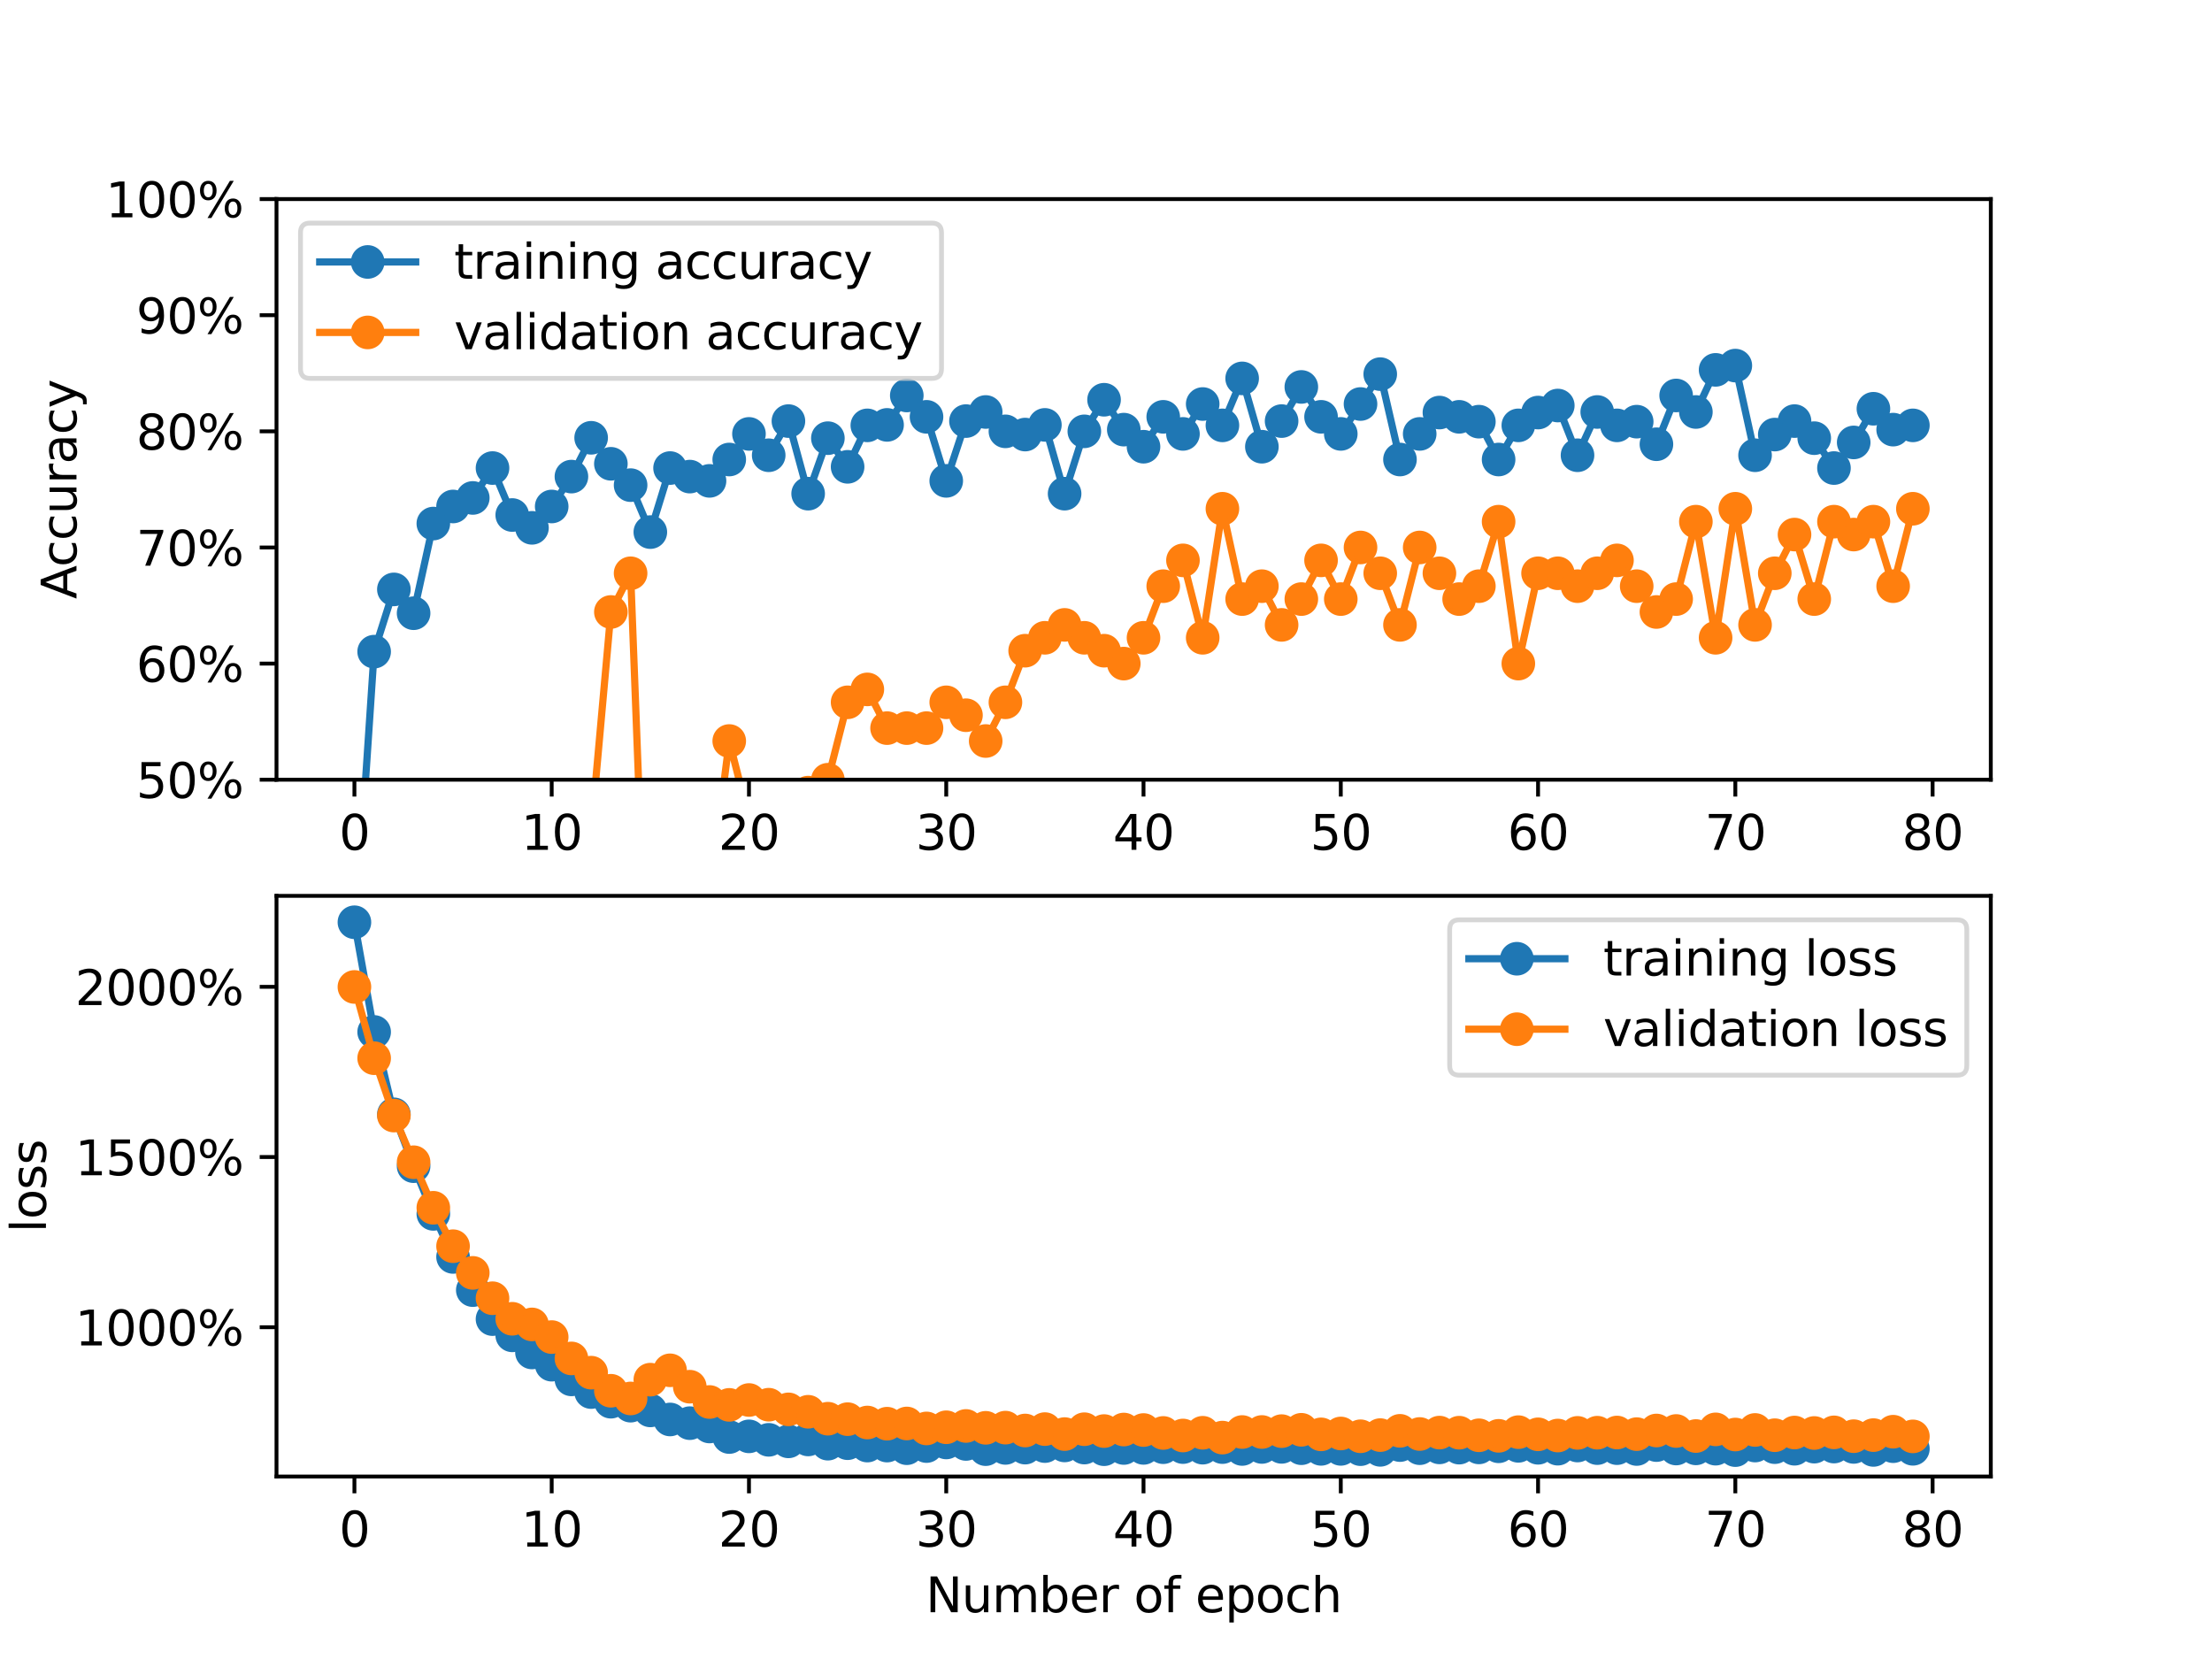 <?xml version="1.0" encoding="utf-8" standalone="no"?>
<!DOCTYPE svg PUBLIC "-//W3C//DTD SVG 1.1//EN"
  "http://www.w3.org/Graphics/SVG/1.1/DTD/svg11.dtd">
<svg xmlns:xlink="http://www.w3.org/1999/xlink" width="460.8pt" height="345.6pt" viewBox="0 0 460.8 345.6" xmlns="http://www.w3.org/2000/svg" version="1.1">
 <defs>
  <style type="text/css">*{stroke-linejoin: round; stroke-linecap: butt}</style>
 </defs>
 <g id="figure_1">
  <g id="patch_1">
   <path d="M 0 345.6 
L 460.8 345.6 
L 460.8 0 
L 0 0 
z
" style="fill: #ffffff"/>
  </g>
  <g id="axes_1">
   <g id="patch_2">
    <path d="M 57.6 162.432 
L 414.72 162.432 
L 414.72 41.472 
L 57.6 41.472 
z
" style="fill: #ffffff"/>
   </g>
   <g id="matplotlib.axis_1">
    <g id="xtick_1">
     <g id="line2d_1">
      <defs>
       <path id="mf2ef52505e" d="M 0 0 
L 0 3.5 
" style="stroke: #000000; stroke-width: 0.8"/>
      </defs>
      <g>
       <use xlink:href="#mf2ef52505e" x="73.833" y="162.432" style="stroke: #000000; stroke-width: 0.8"/>
      </g>
     </g>
     <g id="text_1">
      <!-- 0 -->
      <g transform="translate(70.651 177.03) scale(0.1 -0.1)">
       <defs>
        <path id="DejaVuSans-30" d="M 2034 4250 
Q 1547 4250 1301 3770 
Q 1056 3291 1056 2328 
Q 1056 1369 1301 889 
Q 1547 409 2034 409 
Q 2525 409 2770 889 
Q 3016 1369 3016 2328 
Q 3016 3291 2770 3770 
Q 2525 4250 2034 4250 
z
M 2034 4750 
Q 2819 4750 3233 4129 
Q 3647 3509 3647 2328 
Q 3647 1150 3233 529 
Q 2819 -91 2034 -91 
Q 1250 -91 836 529 
Q 422 1150 422 2328 
Q 422 3509 836 4129 
Q 1250 4750 2034 4750 
z
" transform="scale(0.016)"/>
       </defs>
       <use xlink:href="#DejaVuSans-30"/>
      </g>
     </g>
    </g>
    <g id="xtick_2">
     <g id="line2d_2">
      <g>
       <use xlink:href="#mf2ef52505e" x="114.928" y="162.432" style="stroke: #000000; stroke-width: 0.8"/>
      </g>
     </g>
     <g id="text_2">
      <!-- 10 -->
      <g transform="translate(108.566 177.03) scale(0.1 -0.1)">
       <defs>
        <path id="DejaVuSans-31" d="M 794 531 
L 1825 531 
L 1825 4091 
L 703 3866 
L 703 4441 
L 1819 4666 
L 2450 4666 
L 2450 531 
L 3481 531 
L 3481 0 
L 794 0 
L 794 531 
z
" transform="scale(0.016)"/>
       </defs>
       <use xlink:href="#DejaVuSans-31"/>
       <use xlink:href="#DejaVuSans-30" x="63.623"/>
      </g>
     </g>
    </g>
    <g id="xtick_3">
     <g id="line2d_3">
      <g>
       <use xlink:href="#mf2ef52505e" x="156.024" y="162.432" style="stroke: #000000; stroke-width: 0.8"/>
      </g>
     </g>
     <g id="text_3">
      <!-- 20 -->
      <g transform="translate(149.661 177.03) scale(0.1 -0.1)">
       <defs>
        <path id="DejaVuSans-32" d="M 1228 531 
L 3431 531 
L 3431 0 
L 469 0 
L 469 531 
Q 828 903 1448 1529 
Q 2069 2156 2228 2338 
Q 2531 2678 2651 2914 
Q 2772 3150 2772 3378 
Q 2772 3750 2511 3984 
Q 2250 4219 1831 4219 
Q 1534 4219 1204 4116 
Q 875 4013 500 3803 
L 500 4441 
Q 881 4594 1212 4672 
Q 1544 4750 1819 4750 
Q 2544 4750 2975 4387 
Q 3406 4025 3406 3419 
Q 3406 3131 3298 2873 
Q 3191 2616 2906 2266 
Q 2828 2175 2409 1742 
Q 1991 1309 1228 531 
z
" transform="scale(0.016)"/>
       </defs>
       <use xlink:href="#DejaVuSans-32"/>
       <use xlink:href="#DejaVuSans-30" x="63.623"/>
      </g>
     </g>
    </g>
    <g id="xtick_4">
     <g id="line2d_4">
      <g>
       <use xlink:href="#mf2ef52505e" x="197.119" y="162.432" style="stroke: #000000; stroke-width: 0.8"/>
      </g>
     </g>
     <g id="text_4">
      <!-- 30 -->
      <g transform="translate(190.757 177.03) scale(0.1 -0.1)">
       <defs>
        <path id="DejaVuSans-33" d="M 2597 2516 
Q 3050 2419 3304 2112 
Q 3559 1806 3559 1356 
Q 3559 666 3084 287 
Q 2609 -91 1734 -91 
Q 1441 -91 1130 -33 
Q 819 25 488 141 
L 488 750 
Q 750 597 1062 519 
Q 1375 441 1716 441 
Q 2309 441 2620 675 
Q 2931 909 2931 1356 
Q 2931 1769 2642 2001 
Q 2353 2234 1838 2234 
L 1294 2234 
L 1294 2753 
L 1863 2753 
Q 2328 2753 2575 2939 
Q 2822 3125 2822 3475 
Q 2822 3834 2567 4026 
Q 2313 4219 1838 4219 
Q 1578 4219 1281 4162 
Q 984 4106 628 3988 
L 628 4550 
Q 988 4650 1302 4700 
Q 1616 4750 1894 4750 
Q 2613 4750 3031 4423 
Q 3450 4097 3450 3541 
Q 3450 3153 3228 2886 
Q 3006 2619 2597 2516 
z
" transform="scale(0.016)"/>
       </defs>
       <use xlink:href="#DejaVuSans-33"/>
       <use xlink:href="#DejaVuSans-30" x="63.623"/>
      </g>
     </g>
    </g>
    <g id="xtick_5">
     <g id="line2d_5">
      <g>
       <use xlink:href="#mf2ef52505e" x="238.215" y="162.432" style="stroke: #000000; stroke-width: 0.8"/>
      </g>
     </g>
     <g id="text_5">
      <!-- 40 -->
      <g transform="translate(231.852 177.03) scale(0.1 -0.1)">
       <defs>
        <path id="DejaVuSans-34" d="M 2419 4116 
L 825 1625 
L 2419 1625 
L 2419 4116 
z
M 2253 4666 
L 3047 4666 
L 3047 1625 
L 3713 1625 
L 3713 1100 
L 3047 1100 
L 3047 0 
L 2419 0 
L 2419 1100 
L 313 1100 
L 313 1709 
L 2253 4666 
z
" transform="scale(0.016)"/>
       </defs>
       <use xlink:href="#DejaVuSans-34"/>
       <use xlink:href="#DejaVuSans-30" x="63.623"/>
      </g>
     </g>
    </g>
    <g id="xtick_6">
     <g id="line2d_6">
      <g>
       <use xlink:href="#mf2ef52505e" x="279.31" y="162.432" style="stroke: #000000; stroke-width: 0.8"/>
      </g>
     </g>
     <g id="text_6">
      <!-- 50 -->
      <g transform="translate(272.948 177.03) scale(0.1 -0.1)">
       <defs>
        <path id="DejaVuSans-35" d="M 691 4666 
L 3169 4666 
L 3169 4134 
L 1269 4134 
L 1269 2991 
Q 1406 3038 1543 3061 
Q 1681 3084 1819 3084 
Q 2600 3084 3056 2656 
Q 3513 2228 3513 1497 
Q 3513 744 3044 326 
Q 2575 -91 1722 -91 
Q 1428 -91 1123 -41 
Q 819 9 494 109 
L 494 744 
Q 775 591 1075 516 
Q 1375 441 1709 441 
Q 2250 441 2565 725 
Q 2881 1009 2881 1497 
Q 2881 1984 2565 2268 
Q 2250 2553 1709 2553 
Q 1456 2553 1204 2497 
Q 953 2441 691 2322 
L 691 4666 
z
" transform="scale(0.016)"/>
       </defs>
       <use xlink:href="#DejaVuSans-35"/>
       <use xlink:href="#DejaVuSans-30" x="63.623"/>
      </g>
     </g>
    </g>
    <g id="xtick_7">
     <g id="line2d_7">
      <g>
       <use xlink:href="#mf2ef52505e" x="320.406" y="162.432" style="stroke: #000000; stroke-width: 0.8"/>
      </g>
     </g>
     <g id="text_7">
      <!-- 60 -->
      <g transform="translate(314.043 177.03) scale(0.1 -0.1)">
       <defs>
        <path id="DejaVuSans-36" d="M 2113 2584 
Q 1688 2584 1439 2293 
Q 1191 2003 1191 1497 
Q 1191 994 1439 701 
Q 1688 409 2113 409 
Q 2538 409 2786 701 
Q 3034 994 3034 1497 
Q 3034 2003 2786 2293 
Q 2538 2584 2113 2584 
z
M 3366 4563 
L 3366 3988 
Q 3128 4100 2886 4159 
Q 2644 4219 2406 4219 
Q 1781 4219 1451 3797 
Q 1122 3375 1075 2522 
Q 1259 2794 1537 2939 
Q 1816 3084 2150 3084 
Q 2853 3084 3261 2657 
Q 3669 2231 3669 1497 
Q 3669 778 3244 343 
Q 2819 -91 2113 -91 
Q 1303 -91 875 529 
Q 447 1150 447 2328 
Q 447 3434 972 4092 
Q 1497 4750 2381 4750 
Q 2619 4750 2861 4703 
Q 3103 4656 3366 4563 
z
" transform="scale(0.016)"/>
       </defs>
       <use xlink:href="#DejaVuSans-36"/>
       <use xlink:href="#DejaVuSans-30" x="63.623"/>
      </g>
     </g>
    </g>
    <g id="xtick_8">
     <g id="line2d_8">
      <g>
       <use xlink:href="#mf2ef52505e" x="361.501" y="162.432" style="stroke: #000000; stroke-width: 0.8"/>
      </g>
     </g>
     <g id="text_8">
      <!-- 70 -->
      <g transform="translate(355.139 177.03) scale(0.1 -0.1)">
       <defs>
        <path id="DejaVuSans-37" d="M 525 4666 
L 3525 4666 
L 3525 4397 
L 1831 0 
L 1172 0 
L 2766 4134 
L 525 4134 
L 525 4666 
z
" transform="scale(0.016)"/>
       </defs>
       <use xlink:href="#DejaVuSans-37"/>
       <use xlink:href="#DejaVuSans-30" x="63.623"/>
      </g>
     </g>
    </g>
    <g id="xtick_9">
     <g id="line2d_9">
      <g>
       <use xlink:href="#mf2ef52505e" x="402.597" y="162.432" style="stroke: #000000; stroke-width: 0.8"/>
      </g>
     </g>
     <g id="text_9">
      <!-- 80 -->
      <g transform="translate(396.234 177.03) scale(0.1 -0.1)">
       <defs>
        <path id="DejaVuSans-38" d="M 2034 2216 
Q 1584 2216 1326 1975 
Q 1069 1734 1069 1313 
Q 1069 891 1326 650 
Q 1584 409 2034 409 
Q 2484 409 2743 651 
Q 3003 894 3003 1313 
Q 3003 1734 2745 1975 
Q 2488 2216 2034 2216 
z
M 1403 2484 
Q 997 2584 770 2862 
Q 544 3141 544 3541 
Q 544 4100 942 4425 
Q 1341 4750 2034 4750 
Q 2731 4750 3128 4425 
Q 3525 4100 3525 3541 
Q 3525 3141 3298 2862 
Q 3072 2584 2669 2484 
Q 3125 2378 3379 2068 
Q 3634 1759 3634 1313 
Q 3634 634 3220 271 
Q 2806 -91 2034 -91 
Q 1263 -91 848 271 
Q 434 634 434 1313 
Q 434 1759 690 2068 
Q 947 2378 1403 2484 
z
M 1172 3481 
Q 1172 3119 1398 2916 
Q 1625 2713 2034 2713 
Q 2441 2713 2670 2916 
Q 2900 3119 2900 3481 
Q 2900 3844 2670 4047 
Q 2441 4250 2034 4250 
Q 1625 4250 1398 4047 
Q 1172 3844 1172 3481 
z
" transform="scale(0.016)"/>
       </defs>
       <use xlink:href="#DejaVuSans-38"/>
       <use xlink:href="#DejaVuSans-30" x="63.623"/>
      </g>
     </g>
    </g>
   </g>
   <g id="matplotlib.axis_2">
    <g id="ytick_1">
     <g id="line2d_10">
      <defs>
       <path id="ma0ffb5e804" d="M 0 0 
L -3.5 0 
" style="stroke: #000000; stroke-width: 0.8"/>
      </defs>
      <g>
       <use xlink:href="#ma0ffb5e804" x="57.6" y="162.432" style="stroke: #000000; stroke-width: 0.8"/>
      </g>
     </g>
     <g id="text_10">
      <!-- 50% -->
      <g transform="translate(28.373 166.231) scale(0.1 -0.1)">
       <defs>
        <path id="DejaVuSans-25" d="M 4653 2053 
Q 4381 2053 4226 1822 
Q 4072 1591 4072 1178 
Q 4072 772 4226 539 
Q 4381 306 4653 306 
Q 4919 306 5073 539 
Q 5228 772 5228 1178 
Q 5228 1588 5073 1820 
Q 4919 2053 4653 2053 
z
M 4653 2450 
Q 5147 2450 5437 2106 
Q 5728 1763 5728 1178 
Q 5728 594 5436 251 
Q 5144 -91 4653 -91 
Q 4153 -91 3862 251 
Q 3572 594 3572 1178 
Q 3572 1766 3864 2108 
Q 4156 2450 4653 2450 
z
M 1428 4353 
Q 1159 4353 1004 4120 
Q 850 3888 850 3481 
Q 850 3069 1003 2837 
Q 1156 2606 1428 2606 
Q 1700 2606 1854 2837 
Q 2009 3069 2009 3481 
Q 2009 3884 1853 4118 
Q 1697 4353 1428 4353 
z
M 4250 4750 
L 4750 4750 
L 1831 -91 
L 1331 -91 
L 4250 4750 
z
M 1428 4750 
Q 1922 4750 2215 4408 
Q 2509 4066 2509 3481 
Q 2509 2891 2217 2550 
Q 1925 2209 1428 2209 
Q 931 2209 642 2551 
Q 353 2894 353 3481 
Q 353 4063 643 4406 
Q 934 4750 1428 4750 
z
" transform="scale(0.016)"/>
       </defs>
       <use xlink:href="#DejaVuSans-35"/>
       <use xlink:href="#DejaVuSans-30" x="63.623"/>
       <use xlink:href="#DejaVuSans-25" x="127.246"/>
      </g>
     </g>
    </g>
    <g id="ytick_2">
     <g id="line2d_11">
      <g>
       <use xlink:href="#ma0ffb5e804" x="57.6" y="138.24" style="stroke: #000000; stroke-width: 0.8"/>
      </g>
     </g>
     <g id="text_11">
      <!-- 60% -->
      <g transform="translate(28.373 142.039) scale(0.1 -0.1)">
       <use xlink:href="#DejaVuSans-36"/>
       <use xlink:href="#DejaVuSans-30" x="63.623"/>
       <use xlink:href="#DejaVuSans-25" x="127.246"/>
      </g>
     </g>
    </g>
    <g id="ytick_3">
     <g id="line2d_12">
      <g>
       <use xlink:href="#ma0ffb5e804" x="57.6" y="114.048" style="stroke: #000000; stroke-width: 0.8"/>
      </g>
     </g>
     <g id="text_12">
      <!-- 70% -->
      <g transform="translate(28.373 117.847) scale(0.1 -0.1)">
       <use xlink:href="#DejaVuSans-37"/>
       <use xlink:href="#DejaVuSans-30" x="63.623"/>
       <use xlink:href="#DejaVuSans-25" x="127.246"/>
      </g>
     </g>
    </g>
    <g id="ytick_4">
     <g id="line2d_13">
      <g>
       <use xlink:href="#ma0ffb5e804" x="57.6" y="89.856" style="stroke: #000000; stroke-width: 0.8"/>
      </g>
     </g>
     <g id="text_13">
      <!-- 80% -->
      <g transform="translate(28.373 93.655) scale(0.1 -0.1)">
       <use xlink:href="#DejaVuSans-38"/>
       <use xlink:href="#DejaVuSans-30" x="63.623"/>
       <use xlink:href="#DejaVuSans-25" x="127.246"/>
      </g>
     </g>
    </g>
    <g id="ytick_5">
     <g id="line2d_14">
      <g>
       <use xlink:href="#ma0ffb5e804" x="57.6" y="65.664" style="stroke: #000000; stroke-width: 0.8"/>
      </g>
     </g>
     <g id="text_14">
      <!-- 90% -->
      <g transform="translate(28.373 69.463) scale(0.1 -0.1)">
       <defs>
        <path id="DejaVuSans-39" d="M 703 97 
L 703 672 
Q 941 559 1184 500 
Q 1428 441 1663 441 
Q 2288 441 2617 861 
Q 2947 1281 2994 2138 
Q 2813 1869 2534 1725 
Q 2256 1581 1919 1581 
Q 1219 1581 811 2004 
Q 403 2428 403 3163 
Q 403 3881 828 4315 
Q 1253 4750 1959 4750 
Q 2769 4750 3195 4129 
Q 3622 3509 3622 2328 
Q 3622 1225 3098 567 
Q 2575 -91 1691 -91 
Q 1453 -91 1209 -44 
Q 966 3 703 97 
z
M 1959 2075 
Q 2384 2075 2632 2365 
Q 2881 2656 2881 3163 
Q 2881 3666 2632 3958 
Q 2384 4250 1959 4250 
Q 1534 4250 1286 3958 
Q 1038 3666 1038 3163 
Q 1038 2656 1286 2365 
Q 1534 2075 1959 2075 
z
" transform="scale(0.016)"/>
       </defs>
       <use xlink:href="#DejaVuSans-39"/>
       <use xlink:href="#DejaVuSans-30" x="63.623"/>
       <use xlink:href="#DejaVuSans-25" x="127.246"/>
      </g>
     </g>
    </g>
    <g id="ytick_6">
     <g id="line2d_15">
      <g>
       <use xlink:href="#ma0ffb5e804" x="57.6" y="41.472" style="stroke: #000000; stroke-width: 0.8"/>
      </g>
     </g>
     <g id="text_15">
      <!-- 100% -->
      <g transform="translate(22.011 45.271) scale(0.1 -0.1)">
       <use xlink:href="#DejaVuSans-31"/>
       <use xlink:href="#DejaVuSans-30" x="63.623"/>
       <use xlink:href="#DejaVuSans-30" x="127.246"/>
       <use xlink:href="#DejaVuSans-25" x="190.869"/>
      </g>
     </g>
    </g>
    <g id="text_16">
     <!-- Accuracy -->
     <g transform="translate(15.931 124.78) rotate(-90) scale(0.1 -0.1)">
      <defs>
       <path id="DejaVuSans-41" d="M 2188 4044 
L 1331 1722 
L 3047 1722 
L 2188 4044 
z
M 1831 4666 
L 2547 4666 
L 4325 0 
L 3669 0 
L 3244 1197 
L 1141 1197 
L 716 0 
L 50 0 
L 1831 4666 
z
" transform="scale(0.016)"/>
       <path id="DejaVuSans-63" d="M 3122 3366 
L 3122 2828 
Q 2878 2963 2633 3030 
Q 2388 3097 2138 3097 
Q 1578 3097 1268 2742 
Q 959 2388 959 1747 
Q 959 1106 1268 751 
Q 1578 397 2138 397 
Q 2388 397 2633 464 
Q 2878 531 3122 666 
L 3122 134 
Q 2881 22 2623 -34 
Q 2366 -91 2075 -91 
Q 1284 -91 818 406 
Q 353 903 353 1747 
Q 353 2603 823 3093 
Q 1294 3584 2113 3584 
Q 2378 3584 2631 3529 
Q 2884 3475 3122 3366 
z
" transform="scale(0.016)"/>
       <path id="DejaVuSans-75" d="M 544 1381 
L 544 3500 
L 1119 3500 
L 1119 1403 
Q 1119 906 1312 657 
Q 1506 409 1894 409 
Q 2359 409 2629 706 
Q 2900 1003 2900 1516 
L 2900 3500 
L 3475 3500 
L 3475 0 
L 2900 0 
L 2900 538 
Q 2691 219 2414 64 
Q 2138 -91 1772 -91 
Q 1169 -91 856 284 
Q 544 659 544 1381 
z
M 1991 3584 
L 1991 3584 
z
" transform="scale(0.016)"/>
       <path id="DejaVuSans-72" d="M 2631 2963 
Q 2534 3019 2420 3045 
Q 2306 3072 2169 3072 
Q 1681 3072 1420 2755 
Q 1159 2438 1159 1844 
L 1159 0 
L 581 0 
L 581 3500 
L 1159 3500 
L 1159 2956 
Q 1341 3275 1631 3429 
Q 1922 3584 2338 3584 
Q 2397 3584 2469 3576 
Q 2541 3569 2628 3553 
L 2631 2963 
z
" transform="scale(0.016)"/>
       <path id="DejaVuSans-61" d="M 2194 1759 
Q 1497 1759 1228 1600 
Q 959 1441 959 1056 
Q 959 750 1161 570 
Q 1363 391 1709 391 
Q 2188 391 2477 730 
Q 2766 1069 2766 1631 
L 2766 1759 
L 2194 1759 
z
M 3341 1997 
L 3341 0 
L 2766 0 
L 2766 531 
Q 2569 213 2275 61 
Q 1981 -91 1556 -91 
Q 1019 -91 701 211 
Q 384 513 384 1019 
Q 384 1609 779 1909 
Q 1175 2209 1959 2209 
L 2766 2209 
L 2766 2266 
Q 2766 2663 2505 2880 
Q 2244 3097 1772 3097 
Q 1472 3097 1187 3025 
Q 903 2953 641 2809 
L 641 3341 
Q 956 3463 1253 3523 
Q 1550 3584 1831 3584 
Q 2591 3584 2966 3190 
Q 3341 2797 3341 1997 
z
" transform="scale(0.016)"/>
       <path id="DejaVuSans-79" d="M 2059 -325 
Q 1816 -950 1584 -1140 
Q 1353 -1331 966 -1331 
L 506 -1331 
L 506 -850 
L 844 -850 
Q 1081 -850 1212 -737 
Q 1344 -625 1503 -206 
L 1606 56 
L 191 3500 
L 800 3500 
L 1894 763 
L 2988 3500 
L 3597 3500 
L 2059 -325 
z
" transform="scale(0.016)"/>
      </defs>
      <use xlink:href="#DejaVuSans-41"/>
      <use xlink:href="#DejaVuSans-63" x="66.658"/>
      <use xlink:href="#DejaVuSans-63" x="121.639"/>
      <use xlink:href="#DejaVuSans-75" x="176.619"/>
      <use xlink:href="#DejaVuSans-72" x="239.998"/>
      <use xlink:href="#DejaVuSans-61" x="281.111"/>
      <use xlink:href="#DejaVuSans-63" x="342.391"/>
      <use xlink:href="#DejaVuSans-79" x="397.371"/>
     </g>
    </g>
   </g>
   <g id="line2d_16">
    <path d="M 73.833 197.119 
L 77.942 135.75 
L 82.052 122.784 
L 86.161 127.745 
L 90.271 109.067 
L 94.38 105.51 
L 98.49 103.731 
L 102.6 97.505 
L 106.709 107.288 
L 110.819 109.957 
L 114.928 105.51 
L 119.038 99.284 
L 123.147 91.2 
L 127.257 96.616 
L 131.366 101.063 
L 135.476 110.846 
L 139.586 97.505 
L 143.695 99.284 
L 147.805 100.173 
L 151.914 95.726 
L 156.024 90.39 
L 160.133 94.837 
L 164.243 87.721 
L 168.352 102.841 
L 172.462 91.279 
L 176.572 97.248 
L 180.681 88.611 
L 184.791 88.512 
L 188.9 82.385 
L 193.01 86.832 
L 197.119 100.173 
L 201.229 87.721 
L 205.338 85.824 
L 209.448 89.856 
L 213.557 90.528 
L 217.667 88.512 
L 221.777 102.841 
L 225.886 89.856 
L 229.996 83.274 
L 234.105 89.5 
L 238.215 93.058 
L 242.324 86.832 
L 246.434 90.39 
L 250.543 84.164 
L 254.653 88.611 
L 258.763 78.827 
L 262.872 93.058 
L 266.982 87.721 
L 271.091 80.606 
L 275.201 86.832 
L 279.31 90.39 
L 283.42 84.164 
L 287.529 77.938 
L 291.639 95.726 
L 295.748 90.39 
L 299.858 85.943 
L 303.968 86.832 
L 308.077 87.84 
L 312.187 95.726 
L 316.296 88.611 
L 320.406 85.943 
L 324.515 84.48 
L 328.625 94.837 
L 332.734 85.824 
L 336.844 88.611 
L 340.954 87.84 
L 345.063 92.544 
L 349.173 82.385 
L 353.282 85.824 
L 357.392 77.048 
L 361.501 76.159 
L 365.611 94.837 
L 369.72 90.528 
L 373.83 87.721 
L 377.94 91.279 
L 382.049 97.505 
L 386.159 92.168 
L 390.268 85.152 
L 394.378 89.5 
L 398.487 88.611 
" clip-path="url(#p4d4f045d6b)" style="fill: none; stroke: #1f77b4; stroke-width: 1.5; stroke-linecap: square"/>
    <defs>
     <path id="mc82dccaf07" d="M 0 3 
C 0.796 3 1.559 2.684 2.121 2.121 
C 2.684 1.559 3 0.796 3 0 
C 3 -0.796 2.684 -1.559 2.121 -2.121 
C 1.559 -2.684 0.796 -3 0 -3 
C -0.796 -3 -1.559 -2.684 -2.121 -2.121 
C -2.684 -1.559 -3 -0.796 -3 0 
C -3 0.796 -2.684 1.559 -2.121 2.121 
C -1.559 2.684 -0.796 3 0 3 
z
" style="stroke: #1f77b4"/>
    </defs>
    <g clip-path="url(#p4d4f045d6b)">
     <use xlink:href="#mc82dccaf07" x="73.833" y="197.119" style="fill: #1f77b4; stroke: #1f77b4"/>
     <use xlink:href="#mc82dccaf07" x="77.942" y="135.75" style="fill: #1f77b4; stroke: #1f77b4"/>
     <use xlink:href="#mc82dccaf07" x="82.052" y="122.784" style="fill: #1f77b4; stroke: #1f77b4"/>
     <use xlink:href="#mc82dccaf07" x="86.161" y="127.745" style="fill: #1f77b4; stroke: #1f77b4"/>
     <use xlink:href="#mc82dccaf07" x="90.271" y="109.067" style="fill: #1f77b4; stroke: #1f77b4"/>
     <use xlink:href="#mc82dccaf07" x="94.38" y="105.51" style="fill: #1f77b4; stroke: #1f77b4"/>
     <use xlink:href="#mc82dccaf07" x="98.49" y="103.731" style="fill: #1f77b4; stroke: #1f77b4"/>
     <use xlink:href="#mc82dccaf07" x="102.6" y="97.505" style="fill: #1f77b4; stroke: #1f77b4"/>
     <use xlink:href="#mc82dccaf07" x="106.709" y="107.288" style="fill: #1f77b4; stroke: #1f77b4"/>
     <use xlink:href="#mc82dccaf07" x="110.819" y="109.957" style="fill: #1f77b4; stroke: #1f77b4"/>
     <use xlink:href="#mc82dccaf07" x="114.928" y="105.51" style="fill: #1f77b4; stroke: #1f77b4"/>
     <use xlink:href="#mc82dccaf07" x="119.038" y="99.284" style="fill: #1f77b4; stroke: #1f77b4"/>
     <use xlink:href="#mc82dccaf07" x="123.147" y="91.2" style="fill: #1f77b4; stroke: #1f77b4"/>
     <use xlink:href="#mc82dccaf07" x="127.257" y="96.616" style="fill: #1f77b4; stroke: #1f77b4"/>
     <use xlink:href="#mc82dccaf07" x="131.366" y="101.063" style="fill: #1f77b4; stroke: #1f77b4"/>
     <use xlink:href="#mc82dccaf07" x="135.476" y="110.846" style="fill: #1f77b4; stroke: #1f77b4"/>
     <use xlink:href="#mc82dccaf07" x="139.586" y="97.505" style="fill: #1f77b4; stroke: #1f77b4"/>
     <use xlink:href="#mc82dccaf07" x="143.695" y="99.284" style="fill: #1f77b4; stroke: #1f77b4"/>
     <use xlink:href="#mc82dccaf07" x="147.805" y="100.173" style="fill: #1f77b4; stroke: #1f77b4"/>
     <use xlink:href="#mc82dccaf07" x="151.914" y="95.726" style="fill: #1f77b4; stroke: #1f77b4"/>
     <use xlink:href="#mc82dccaf07" x="156.024" y="90.39" style="fill: #1f77b4; stroke: #1f77b4"/>
     <use xlink:href="#mc82dccaf07" x="160.133" y="94.837" style="fill: #1f77b4; stroke: #1f77b4"/>
     <use xlink:href="#mc82dccaf07" x="164.243" y="87.721" style="fill: #1f77b4; stroke: #1f77b4"/>
     <use xlink:href="#mc82dccaf07" x="168.352" y="102.841" style="fill: #1f77b4; stroke: #1f77b4"/>
     <use xlink:href="#mc82dccaf07" x="172.462" y="91.279" style="fill: #1f77b4; stroke: #1f77b4"/>
     <use xlink:href="#mc82dccaf07" x="176.572" y="97.248" style="fill: #1f77b4; stroke: #1f77b4"/>
     <use xlink:href="#mc82dccaf07" x="180.681" y="88.611" style="fill: #1f77b4; stroke: #1f77b4"/>
     <use xlink:href="#mc82dccaf07" x="184.791" y="88.512" style="fill: #1f77b4; stroke: #1f77b4"/>
     <use xlink:href="#mc82dccaf07" x="188.9" y="82.385" style="fill: #1f77b4; stroke: #1f77b4"/>
     <use xlink:href="#mc82dccaf07" x="193.01" y="86.832" style="fill: #1f77b4; stroke: #1f77b4"/>
     <use xlink:href="#mc82dccaf07" x="197.119" y="100.173" style="fill: #1f77b4; stroke: #1f77b4"/>
     <use xlink:href="#mc82dccaf07" x="201.229" y="87.721" style="fill: #1f77b4; stroke: #1f77b4"/>
     <use xlink:href="#mc82dccaf07" x="205.338" y="85.824" style="fill: #1f77b4; stroke: #1f77b4"/>
     <use xlink:href="#mc82dccaf07" x="209.448" y="89.856" style="fill: #1f77b4; stroke: #1f77b4"/>
     <use xlink:href="#mc82dccaf07" x="213.557" y="90.528" style="fill: #1f77b4; stroke: #1f77b4"/>
     <use xlink:href="#mc82dccaf07" x="217.667" y="88.512" style="fill: #1f77b4; stroke: #1f77b4"/>
     <use xlink:href="#mc82dccaf07" x="221.777" y="102.841" style="fill: #1f77b4; stroke: #1f77b4"/>
     <use xlink:href="#mc82dccaf07" x="225.886" y="89.856" style="fill: #1f77b4; stroke: #1f77b4"/>
     <use xlink:href="#mc82dccaf07" x="229.996" y="83.274" style="fill: #1f77b4; stroke: #1f77b4"/>
     <use xlink:href="#mc82dccaf07" x="234.105" y="89.5" style="fill: #1f77b4; stroke: #1f77b4"/>
     <use xlink:href="#mc82dccaf07" x="238.215" y="93.058" style="fill: #1f77b4; stroke: #1f77b4"/>
     <use xlink:href="#mc82dccaf07" x="242.324" y="86.832" style="fill: #1f77b4; stroke: #1f77b4"/>
     <use xlink:href="#mc82dccaf07" x="246.434" y="90.39" style="fill: #1f77b4; stroke: #1f77b4"/>
     <use xlink:href="#mc82dccaf07" x="250.543" y="84.164" style="fill: #1f77b4; stroke: #1f77b4"/>
     <use xlink:href="#mc82dccaf07" x="254.653" y="88.611" style="fill: #1f77b4; stroke: #1f77b4"/>
     <use xlink:href="#mc82dccaf07" x="258.763" y="78.827" style="fill: #1f77b4; stroke: #1f77b4"/>
     <use xlink:href="#mc82dccaf07" x="262.872" y="93.058" style="fill: #1f77b4; stroke: #1f77b4"/>
     <use xlink:href="#mc82dccaf07" x="266.982" y="87.721" style="fill: #1f77b4; stroke: #1f77b4"/>
     <use xlink:href="#mc82dccaf07" x="271.091" y="80.606" style="fill: #1f77b4; stroke: #1f77b4"/>
     <use xlink:href="#mc82dccaf07" x="275.201" y="86.832" style="fill: #1f77b4; stroke: #1f77b4"/>
     <use xlink:href="#mc82dccaf07" x="279.31" y="90.39" style="fill: #1f77b4; stroke: #1f77b4"/>
     <use xlink:href="#mc82dccaf07" x="283.42" y="84.164" style="fill: #1f77b4; stroke: #1f77b4"/>
     <use xlink:href="#mc82dccaf07" x="287.529" y="77.938" style="fill: #1f77b4; stroke: #1f77b4"/>
     <use xlink:href="#mc82dccaf07" x="291.639" y="95.726" style="fill: #1f77b4; stroke: #1f77b4"/>
     <use xlink:href="#mc82dccaf07" x="295.748" y="90.39" style="fill: #1f77b4; stroke: #1f77b4"/>
     <use xlink:href="#mc82dccaf07" x="299.858" y="85.943" style="fill: #1f77b4; stroke: #1f77b4"/>
     <use xlink:href="#mc82dccaf07" x="303.968" y="86.832" style="fill: #1f77b4; stroke: #1f77b4"/>
     <use xlink:href="#mc82dccaf07" x="308.077" y="87.84" style="fill: #1f77b4; stroke: #1f77b4"/>
     <use xlink:href="#mc82dccaf07" x="312.187" y="95.726" style="fill: #1f77b4; stroke: #1f77b4"/>
     <use xlink:href="#mc82dccaf07" x="316.296" y="88.611" style="fill: #1f77b4; stroke: #1f77b4"/>
     <use xlink:href="#mc82dccaf07" x="320.406" y="85.943" style="fill: #1f77b4; stroke: #1f77b4"/>
     <use xlink:href="#mc82dccaf07" x="324.515" y="84.48" style="fill: #1f77b4; stroke: #1f77b4"/>
     <use xlink:href="#mc82dccaf07" x="328.625" y="94.837" style="fill: #1f77b4; stroke: #1f77b4"/>
     <use xlink:href="#mc82dccaf07" x="332.734" y="85.824" style="fill: #1f77b4; stroke: #1f77b4"/>
     <use xlink:href="#mc82dccaf07" x="336.844" y="88.611" style="fill: #1f77b4; stroke: #1f77b4"/>
     <use xlink:href="#mc82dccaf07" x="340.954" y="87.84" style="fill: #1f77b4; stroke: #1f77b4"/>
     <use xlink:href="#mc82dccaf07" x="345.063" y="92.544" style="fill: #1f77b4; stroke: #1f77b4"/>
     <use xlink:href="#mc82dccaf07" x="349.173" y="82.385" style="fill: #1f77b4; stroke: #1f77b4"/>
     <use xlink:href="#mc82dccaf07" x="353.282" y="85.824" style="fill: #1f77b4; stroke: #1f77b4"/>
     <use xlink:href="#mc82dccaf07" x="357.392" y="77.048" style="fill: #1f77b4; stroke: #1f77b4"/>
     <use xlink:href="#mc82dccaf07" x="361.501" y="76.159" style="fill: #1f77b4; stroke: #1f77b4"/>
     <use xlink:href="#mc82dccaf07" x="365.611" y="94.837" style="fill: #1f77b4; stroke: #1f77b4"/>
     <use xlink:href="#mc82dccaf07" x="369.72" y="90.528" style="fill: #1f77b4; stroke: #1f77b4"/>
     <use xlink:href="#mc82dccaf07" x="373.83" y="87.721" style="fill: #1f77b4; stroke: #1f77b4"/>
     <use xlink:href="#mc82dccaf07" x="377.94" y="91.279" style="fill: #1f77b4; stroke: #1f77b4"/>
     <use xlink:href="#mc82dccaf07" x="382.049" y="97.505" style="fill: #1f77b4; stroke: #1f77b4"/>
     <use xlink:href="#mc82dccaf07" x="386.159" y="92.168" style="fill: #1f77b4; stroke: #1f77b4"/>
     <use xlink:href="#mc82dccaf07" x="390.268" y="85.152" style="fill: #1f77b4; stroke: #1f77b4"/>
     <use xlink:href="#mc82dccaf07" x="394.378" y="89.5" style="fill: #1f77b4; stroke: #1f77b4"/>
     <use xlink:href="#mc82dccaf07" x="398.487" y="88.611" style="fill: #1f77b4; stroke: #1f77b4"/>
    </g>
   </g>
   <g id="line2d_17">
    <path d="M 73.833 259.2 
L 77.942 229.632 
L 82.052 256.512 
L 86.161 269.952 
L 90.271 272.64 
L 94.38 237.696 
L 98.49 226.944 
L 102.6 218.88 
L 106.709 197.376 
L 110.819 210.816 
L 114.928 221.568 
L 119.038 205.44 
L 123.147 173.184 
L 127.257 127.488 
L 131.366 119.424 
L 135.476 226.944 
L 139.586 245.76 
L 143.695 218.88 
L 147.805 186.624 
L 151.914 154.368 
L 156.024 170.496 
L 160.133 175.872 
L 164.243 167.808 
L 168.352 165.12 
L 172.462 162.432 
L 176.572 146.304 
L 180.681 143.616 
L 184.791 151.68 
L 188.9 151.68 
L 193.01 151.68 
L 197.119 146.304 
L 201.229 148.992 
L 205.338 154.368 
L 209.448 146.304 
L 213.557 135.552 
L 217.667 132.864 
L 221.777 130.176 
L 225.886 132.864 
L 229.996 135.552 
L 234.105 138.24 
L 238.215 132.864 
L 242.324 122.112 
L 246.434 116.736 
L 250.543 132.864 
L 254.653 105.984 
L 258.763 124.8 
L 262.872 122.112 
L 266.982 130.176 
L 271.091 124.8 
L 275.201 116.736 
L 279.31 124.8 
L 283.42 114.048 
L 287.529 119.424 
L 291.639 130.176 
L 295.748 114.048 
L 299.858 119.424 
L 303.968 124.8 
L 308.077 122.112 
L 312.187 108.672 
L 316.296 138.24 
L 320.406 119.424 
L 324.515 119.424 
L 328.625 122.112 
L 332.734 119.424 
L 336.844 116.736 
L 340.954 122.112 
L 345.063 127.488 
L 349.173 124.8 
L 353.282 108.672 
L 357.392 132.864 
L 361.501 105.984 
L 365.611 130.176 
L 369.72 119.424 
L 373.83 111.36 
L 377.94 124.8 
L 382.049 108.672 
L 386.159 111.36 
L 390.268 108.672 
L 394.378 122.112 
L 398.487 105.984 
" clip-path="url(#p4d4f045d6b)" style="fill: none; stroke: #ff7f0e; stroke-width: 1.5; stroke-linecap: square"/>
    <defs>
     <path id="m13044fd70e" d="M 0 3 
C 0.796 3 1.559 2.684 2.121 2.121 
C 2.684 1.559 3 0.796 3 0 
C 3 -0.796 2.684 -1.559 2.121 -2.121 
C 1.559 -2.684 0.796 -3 0 -3 
C -0.796 -3 -1.559 -2.684 -2.121 -2.121 
C -2.684 -1.559 -3 -0.796 -3 0 
C -3 0.796 -2.684 1.559 -2.121 2.121 
C -1.559 2.684 -0.796 3 0 3 
z
" style="stroke: #ff7f0e"/>
    </defs>
    <g clip-path="url(#p4d4f045d6b)">
     <use xlink:href="#m13044fd70e" x="73.833" y="259.2" style="fill: #ff7f0e; stroke: #ff7f0e"/>
     <use xlink:href="#m13044fd70e" x="77.942" y="229.632" style="fill: #ff7f0e; stroke: #ff7f0e"/>
     <use xlink:href="#m13044fd70e" x="82.052" y="256.512" style="fill: #ff7f0e; stroke: #ff7f0e"/>
     <use xlink:href="#m13044fd70e" x="86.161" y="269.952" style="fill: #ff7f0e; stroke: #ff7f0e"/>
     <use xlink:href="#m13044fd70e" x="90.271" y="272.64" style="fill: #ff7f0e; stroke: #ff7f0e"/>
     <use xlink:href="#m13044fd70e" x="94.38" y="237.696" style="fill: #ff7f0e; stroke: #ff7f0e"/>
     <use xlink:href="#m13044fd70e" x="98.49" y="226.944" style="fill: #ff7f0e; stroke: #ff7f0e"/>
     <use xlink:href="#m13044fd70e" x="102.6" y="218.88" style="fill: #ff7f0e; stroke: #ff7f0e"/>
     <use xlink:href="#m13044fd70e" x="106.709" y="197.376" style="fill: #ff7f0e; stroke: #ff7f0e"/>
     <use xlink:href="#m13044fd70e" x="110.819" y="210.816" style="fill: #ff7f0e; stroke: #ff7f0e"/>
     <use xlink:href="#m13044fd70e" x="114.928" y="221.568" style="fill: #ff7f0e; stroke: #ff7f0e"/>
     <use xlink:href="#m13044fd70e" x="119.038" y="205.44" style="fill: #ff7f0e; stroke: #ff7f0e"/>
     <use xlink:href="#m13044fd70e" x="123.147" y="173.184" style="fill: #ff7f0e; stroke: #ff7f0e"/>
     <use xlink:href="#m13044fd70e" x="127.257" y="127.488" style="fill: #ff7f0e; stroke: #ff7f0e"/>
     <use xlink:href="#m13044fd70e" x="131.366" y="119.424" style="fill: #ff7f0e; stroke: #ff7f0e"/>
     <use xlink:href="#m13044fd70e" x="135.476" y="226.944" style="fill: #ff7f0e; stroke: #ff7f0e"/>
     <use xlink:href="#m13044fd70e" x="139.586" y="245.76" style="fill: #ff7f0e; stroke: #ff7f0e"/>
     <use xlink:href="#m13044fd70e" x="143.695" y="218.88" style="fill: #ff7f0e; stroke: #ff7f0e"/>
     <use xlink:href="#m13044fd70e" x="147.805" y="186.624" style="fill: #ff7f0e; stroke: #ff7f0e"/>
     <use xlink:href="#m13044fd70e" x="151.914" y="154.368" style="fill: #ff7f0e; stroke: #ff7f0e"/>
     <use xlink:href="#m13044fd70e" x="156.024" y="170.496" style="fill: #ff7f0e; stroke: #ff7f0e"/>
     <use xlink:href="#m13044fd70e" x="160.133" y="175.872" style="fill: #ff7f0e; stroke: #ff7f0e"/>
     <use xlink:href="#m13044fd70e" x="164.243" y="167.808" style="fill: #ff7f0e; stroke: #ff7f0e"/>
     <use xlink:href="#m13044fd70e" x="168.352" y="165.12" style="fill: #ff7f0e; stroke: #ff7f0e"/>
     <use xlink:href="#m13044fd70e" x="172.462" y="162.432" style="fill: #ff7f0e; stroke: #ff7f0e"/>
     <use xlink:href="#m13044fd70e" x="176.572" y="146.304" style="fill: #ff7f0e; stroke: #ff7f0e"/>
     <use xlink:href="#m13044fd70e" x="180.681" y="143.616" style="fill: #ff7f0e; stroke: #ff7f0e"/>
     <use xlink:href="#m13044fd70e" x="184.791" y="151.68" style="fill: #ff7f0e; stroke: #ff7f0e"/>
     <use xlink:href="#m13044fd70e" x="188.9" y="151.68" style="fill: #ff7f0e; stroke: #ff7f0e"/>
     <use xlink:href="#m13044fd70e" x="193.01" y="151.68" style="fill: #ff7f0e; stroke: #ff7f0e"/>
     <use xlink:href="#m13044fd70e" x="197.119" y="146.304" style="fill: #ff7f0e; stroke: #ff7f0e"/>
     <use xlink:href="#m13044fd70e" x="201.229" y="148.992" style="fill: #ff7f0e; stroke: #ff7f0e"/>
     <use xlink:href="#m13044fd70e" x="205.338" y="154.368" style="fill: #ff7f0e; stroke: #ff7f0e"/>
     <use xlink:href="#m13044fd70e" x="209.448" y="146.304" style="fill: #ff7f0e; stroke: #ff7f0e"/>
     <use xlink:href="#m13044fd70e" x="213.557" y="135.552" style="fill: #ff7f0e; stroke: #ff7f0e"/>
     <use xlink:href="#m13044fd70e" x="217.667" y="132.864" style="fill: #ff7f0e; stroke: #ff7f0e"/>
     <use xlink:href="#m13044fd70e" x="221.777" y="130.176" style="fill: #ff7f0e; stroke: #ff7f0e"/>
     <use xlink:href="#m13044fd70e" x="225.886" y="132.864" style="fill: #ff7f0e; stroke: #ff7f0e"/>
     <use xlink:href="#m13044fd70e" x="229.996" y="135.552" style="fill: #ff7f0e; stroke: #ff7f0e"/>
     <use xlink:href="#m13044fd70e" x="234.105" y="138.24" style="fill: #ff7f0e; stroke: #ff7f0e"/>
     <use xlink:href="#m13044fd70e" x="238.215" y="132.864" style="fill: #ff7f0e; stroke: #ff7f0e"/>
     <use xlink:href="#m13044fd70e" x="242.324" y="122.112" style="fill: #ff7f0e; stroke: #ff7f0e"/>
     <use xlink:href="#m13044fd70e" x="246.434" y="116.736" style="fill: #ff7f0e; stroke: #ff7f0e"/>
     <use xlink:href="#m13044fd70e" x="250.543" y="132.864" style="fill: #ff7f0e; stroke: #ff7f0e"/>
     <use xlink:href="#m13044fd70e" x="254.653" y="105.984" style="fill: #ff7f0e; stroke: #ff7f0e"/>
     <use xlink:href="#m13044fd70e" x="258.763" y="124.8" style="fill: #ff7f0e; stroke: #ff7f0e"/>
     <use xlink:href="#m13044fd70e" x="262.872" y="122.112" style="fill: #ff7f0e; stroke: #ff7f0e"/>
     <use xlink:href="#m13044fd70e" x="266.982" y="130.176" style="fill: #ff7f0e; stroke: #ff7f0e"/>
     <use xlink:href="#m13044fd70e" x="271.091" y="124.8" style="fill: #ff7f0e; stroke: #ff7f0e"/>
     <use xlink:href="#m13044fd70e" x="275.201" y="116.736" style="fill: #ff7f0e; stroke: #ff7f0e"/>
     <use xlink:href="#m13044fd70e" x="279.31" y="124.8" style="fill: #ff7f0e; stroke: #ff7f0e"/>
     <use xlink:href="#m13044fd70e" x="283.42" y="114.048" style="fill: #ff7f0e; stroke: #ff7f0e"/>
     <use xlink:href="#m13044fd70e" x="287.529" y="119.424" style="fill: #ff7f0e; stroke: #ff7f0e"/>
     <use xlink:href="#m13044fd70e" x="291.639" y="130.176" style="fill: #ff7f0e; stroke: #ff7f0e"/>
     <use xlink:href="#m13044fd70e" x="295.748" y="114.048" style="fill: #ff7f0e; stroke: #ff7f0e"/>
     <use xlink:href="#m13044fd70e" x="299.858" y="119.424" style="fill: #ff7f0e; stroke: #ff7f0e"/>
     <use xlink:href="#m13044fd70e" x="303.968" y="124.8" style="fill: #ff7f0e; stroke: #ff7f0e"/>
     <use xlink:href="#m13044fd70e" x="308.077" y="122.112" style="fill: #ff7f0e; stroke: #ff7f0e"/>
     <use xlink:href="#m13044fd70e" x="312.187" y="108.672" style="fill: #ff7f0e; stroke: #ff7f0e"/>
     <use xlink:href="#m13044fd70e" x="316.296" y="138.24" style="fill: #ff7f0e; stroke: #ff7f0e"/>
     <use xlink:href="#m13044fd70e" x="320.406" y="119.424" style="fill: #ff7f0e; stroke: #ff7f0e"/>
     <use xlink:href="#m13044fd70e" x="324.515" y="119.424" style="fill: #ff7f0e; stroke: #ff7f0e"/>
     <use xlink:href="#m13044fd70e" x="328.625" y="122.112" style="fill: #ff7f0e; stroke: #ff7f0e"/>
     <use xlink:href="#m13044fd70e" x="332.734" y="119.424" style="fill: #ff7f0e; stroke: #ff7f0e"/>
     <use xlink:href="#m13044fd70e" x="336.844" y="116.736" style="fill: #ff7f0e; stroke: #ff7f0e"/>
     <use xlink:href="#m13044fd70e" x="340.954" y="122.112" style="fill: #ff7f0e; stroke: #ff7f0e"/>
     <use xlink:href="#m13044fd70e" x="345.063" y="127.488" style="fill: #ff7f0e; stroke: #ff7f0e"/>
     <use xlink:href="#m13044fd70e" x="349.173" y="124.8" style="fill: #ff7f0e; stroke: #ff7f0e"/>
     <use xlink:href="#m13044fd70e" x="353.282" y="108.672" style="fill: #ff7f0e; stroke: #ff7f0e"/>
     <use xlink:href="#m13044fd70e" x="357.392" y="132.864" style="fill: #ff7f0e; stroke: #ff7f0e"/>
     <use xlink:href="#m13044fd70e" x="361.501" y="105.984" style="fill: #ff7f0e; stroke: #ff7f0e"/>
     <use xlink:href="#m13044fd70e" x="365.611" y="130.176" style="fill: #ff7f0e; stroke: #ff7f0e"/>
     <use xlink:href="#m13044fd70e" x="369.72" y="119.424" style="fill: #ff7f0e; stroke: #ff7f0e"/>
     <use xlink:href="#m13044fd70e" x="373.83" y="111.36" style="fill: #ff7f0e; stroke: #ff7f0e"/>
     <use xlink:href="#m13044fd70e" x="377.94" y="124.8" style="fill: #ff7f0e; stroke: #ff7f0e"/>
     <use xlink:href="#m13044fd70e" x="382.049" y="108.672" style="fill: #ff7f0e; stroke: #ff7f0e"/>
     <use xlink:href="#m13044fd70e" x="386.159" y="111.36" style="fill: #ff7f0e; stroke: #ff7f0e"/>
     <use xlink:href="#m13044fd70e" x="390.268" y="108.672" style="fill: #ff7f0e; stroke: #ff7f0e"/>
     <use xlink:href="#m13044fd70e" x="394.378" y="122.112" style="fill: #ff7f0e; stroke: #ff7f0e"/>
     <use xlink:href="#m13044fd70e" x="398.487" y="105.984" style="fill: #ff7f0e; stroke: #ff7f0e"/>
    </g>
   </g>
   <g id="patch_3">
    <path d="M 57.6 162.432 
L 57.6 41.472 
" style="fill: none; stroke: #000000; stroke-width: 0.8; stroke-linejoin: miter; stroke-linecap: square"/>
   </g>
   <g id="patch_4">
    <path d="M 414.72 162.432 
L 414.72 41.472 
" style="fill: none; stroke: #000000; stroke-width: 0.8; stroke-linejoin: miter; stroke-linecap: square"/>
   </g>
   <g id="patch_5">
    <path d="M 57.6 162.432 
L 414.72 162.432 
" style="fill: none; stroke: #000000; stroke-width: 0.8; stroke-linejoin: miter; stroke-linecap: square"/>
   </g>
   <g id="patch_6">
    <path d="M 57.6 41.472 
L 414.72 41.472 
" style="fill: none; stroke: #000000; stroke-width: 0.8; stroke-linejoin: miter; stroke-linecap: square"/>
   </g>
   <g id="legend_1">
    <g id="patch_7">
     <path d="M 64.6 78.828 
L 194.131 78.828 
Q 196.131 78.828 196.131 76.828 
L 196.131 48.472 
Q 196.131 46.472 194.131 46.472 
L 64.6 46.472 
Q 62.6 46.472 62.6 48.472 
L 62.6 76.828 
Q 62.6 78.828 64.6 78.828 
z
" style="fill: #ffffff; opacity: 0.8; stroke: #cccccc; stroke-linejoin: miter"/>
    </g>
    <g id="line2d_18">
     <path d="M 66.6 54.57 
L 76.6 54.57 
L 86.6 54.57 
" style="fill: none; stroke: #1f77b4; stroke-width: 1.5; stroke-linecap: square"/>
     <g>
      <use xlink:href="#mc82dccaf07" x="76.6" y="54.57" style="fill: #1f77b4; stroke: #1f77b4"/>
     </g>
    </g>
    <g id="text_17">
     <!-- training accuracy -->
     <g transform="translate(94.6 58.07) scale(0.1 -0.1)">
      <defs>
       <path id="DejaVuSans-74" d="M 1172 4494 
L 1172 3500 
L 2356 3500 
L 2356 3053 
L 1172 3053 
L 1172 1153 
Q 1172 725 1289 603 
Q 1406 481 1766 481 
L 2356 481 
L 2356 0 
L 1766 0 
Q 1100 0 847 248 
Q 594 497 594 1153 
L 594 3053 
L 172 3053 
L 172 3500 
L 594 3500 
L 594 4494 
L 1172 4494 
z
" transform="scale(0.016)"/>
       <path id="DejaVuSans-69" d="M 603 3500 
L 1178 3500 
L 1178 0 
L 603 0 
L 603 3500 
z
M 603 4863 
L 1178 4863 
L 1178 4134 
L 603 4134 
L 603 4863 
z
" transform="scale(0.016)"/>
       <path id="DejaVuSans-6e" d="M 3513 2113 
L 3513 0 
L 2938 0 
L 2938 2094 
Q 2938 2591 2744 2837 
Q 2550 3084 2163 3084 
Q 1697 3084 1428 2787 
Q 1159 2491 1159 1978 
L 1159 0 
L 581 0 
L 581 3500 
L 1159 3500 
L 1159 2956 
Q 1366 3272 1645 3428 
Q 1925 3584 2291 3584 
Q 2894 3584 3203 3211 
Q 3513 2838 3513 2113 
z
" transform="scale(0.016)"/>
       <path id="DejaVuSans-67" d="M 2906 1791 
Q 2906 2416 2648 2759 
Q 2391 3103 1925 3103 
Q 1463 3103 1205 2759 
Q 947 2416 947 1791 
Q 947 1169 1205 825 
Q 1463 481 1925 481 
Q 2391 481 2648 825 
Q 2906 1169 2906 1791 
z
M 3481 434 
Q 3481 -459 3084 -895 
Q 2688 -1331 1869 -1331 
Q 1566 -1331 1297 -1286 
Q 1028 -1241 775 -1147 
L 775 -588 
Q 1028 -725 1275 -790 
Q 1522 -856 1778 -856 
Q 2344 -856 2625 -561 
Q 2906 -266 2906 331 
L 2906 616 
Q 2728 306 2450 153 
Q 2172 0 1784 0 
Q 1141 0 747 490 
Q 353 981 353 1791 
Q 353 2603 747 3093 
Q 1141 3584 1784 3584 
Q 2172 3584 2450 3431 
Q 2728 3278 2906 2969 
L 2906 3500 
L 3481 3500 
L 3481 434 
z
" transform="scale(0.016)"/>
       <path id="DejaVuSans-20" transform="scale(0.016)"/>
      </defs>
      <use xlink:href="#DejaVuSans-74"/>
      <use xlink:href="#DejaVuSans-72" x="39.209"/>
      <use xlink:href="#DejaVuSans-61" x="80.322"/>
      <use xlink:href="#DejaVuSans-69" x="141.602"/>
      <use xlink:href="#DejaVuSans-6e" x="169.385"/>
      <use xlink:href="#DejaVuSans-69" x="232.764"/>
      <use xlink:href="#DejaVuSans-6e" x="260.547"/>
      <use xlink:href="#DejaVuSans-67" x="323.926"/>
      <use xlink:href="#DejaVuSans-20" x="387.402"/>
      <use xlink:href="#DejaVuSans-61" x="419.189"/>
      <use xlink:href="#DejaVuSans-63" x="480.469"/>
      <use xlink:href="#DejaVuSans-63" x="535.449"/>
      <use xlink:href="#DejaVuSans-75" x="590.43"/>
      <use xlink:href="#DejaVuSans-72" x="653.809"/>
      <use xlink:href="#DejaVuSans-61" x="694.922"/>
      <use xlink:href="#DejaVuSans-63" x="756.201"/>
      <use xlink:href="#DejaVuSans-79" x="811.182"/>
     </g>
    </g>
    <g id="line2d_19">
     <path d="M 66.6 69.249 
L 76.6 69.249 
L 86.6 69.249 
" style="fill: none; stroke: #ff7f0e; stroke-width: 1.5; stroke-linecap: square"/>
     <g>
      <use xlink:href="#m13044fd70e" x="76.6" y="69.249" style="fill: #ff7f0e; stroke: #ff7f0e"/>
     </g>
    </g>
    <g id="text_18">
     <!-- validation accuracy -->
     <g transform="translate(94.6 72.749) scale(0.1 -0.1)">
      <defs>
       <path id="DejaVuSans-76" d="M 191 3500 
L 800 3500 
L 1894 563 
L 2988 3500 
L 3597 3500 
L 2284 0 
L 1503 0 
L 191 3500 
z
" transform="scale(0.016)"/>
       <path id="DejaVuSans-6c" d="M 603 4863 
L 1178 4863 
L 1178 0 
L 603 0 
L 603 4863 
z
" transform="scale(0.016)"/>
       <path id="DejaVuSans-64" d="M 2906 2969 
L 2906 4863 
L 3481 4863 
L 3481 0 
L 2906 0 
L 2906 525 
Q 2725 213 2448 61 
Q 2172 -91 1784 -91 
Q 1150 -91 751 415 
Q 353 922 353 1747 
Q 353 2572 751 3078 
Q 1150 3584 1784 3584 
Q 2172 3584 2448 3432 
Q 2725 3281 2906 2969 
z
M 947 1747 
Q 947 1113 1208 752 
Q 1469 391 1925 391 
Q 2381 391 2643 752 
Q 2906 1113 2906 1747 
Q 2906 2381 2643 2742 
Q 2381 3103 1925 3103 
Q 1469 3103 1208 2742 
Q 947 2381 947 1747 
z
" transform="scale(0.016)"/>
       <path id="DejaVuSans-6f" d="M 1959 3097 
Q 1497 3097 1228 2736 
Q 959 2375 959 1747 
Q 959 1119 1226 758 
Q 1494 397 1959 397 
Q 2419 397 2687 759 
Q 2956 1122 2956 1747 
Q 2956 2369 2687 2733 
Q 2419 3097 1959 3097 
z
M 1959 3584 
Q 2709 3584 3137 3096 
Q 3566 2609 3566 1747 
Q 3566 888 3137 398 
Q 2709 -91 1959 -91 
Q 1206 -91 779 398 
Q 353 888 353 1747 
Q 353 2609 779 3096 
Q 1206 3584 1959 3584 
z
" transform="scale(0.016)"/>
      </defs>
      <use xlink:href="#DejaVuSans-76"/>
      <use xlink:href="#DejaVuSans-61" x="59.18"/>
      <use xlink:href="#DejaVuSans-6c" x="120.459"/>
      <use xlink:href="#DejaVuSans-69" x="148.242"/>
      <use xlink:href="#DejaVuSans-64" x="176.025"/>
      <use xlink:href="#DejaVuSans-61" x="239.502"/>
      <use xlink:href="#DejaVuSans-74" x="300.781"/>
      <use xlink:href="#DejaVuSans-69" x="339.99"/>
      <use xlink:href="#DejaVuSans-6f" x="367.773"/>
      <use xlink:href="#DejaVuSans-6e" x="428.955"/>
      <use xlink:href="#DejaVuSans-20" x="492.334"/>
      <use xlink:href="#DejaVuSans-61" x="524.121"/>
      <use xlink:href="#DejaVuSans-63" x="585.4"/>
      <use xlink:href="#DejaVuSans-63" x="640.381"/>
      <use xlink:href="#DejaVuSans-75" x="695.361"/>
      <use xlink:href="#DejaVuSans-72" x="758.74"/>
      <use xlink:href="#DejaVuSans-61" x="799.854"/>
      <use xlink:href="#DejaVuSans-63" x="861.133"/>
      <use xlink:href="#DejaVuSans-79" x="916.113"/>
     </g>
    </g>
   </g>
  </g>
  <g id="axes_2">
   <g id="patch_8">
    <path d="M 57.6 307.584 
L 414.72 307.584 
L 414.72 186.624 
L 57.6 186.624 
z
" style="fill: #ffffff"/>
   </g>
   <g id="matplotlib.axis_3">
    <g id="xtick_10">
     <g id="line2d_20">
      <g>
       <use xlink:href="#mf2ef52505e" x="73.833" y="307.584" style="stroke: #000000; stroke-width: 0.8"/>
      </g>
     </g>
     <g id="text_19">
      <!-- 0 -->
      <g transform="translate(70.651 322.182) scale(0.1 -0.1)">
       <use xlink:href="#DejaVuSans-30"/>
      </g>
     </g>
    </g>
    <g id="xtick_11">
     <g id="line2d_21">
      <g>
       <use xlink:href="#mf2ef52505e" x="114.928" y="307.584" style="stroke: #000000; stroke-width: 0.8"/>
      </g>
     </g>
     <g id="text_20">
      <!-- 10 -->
      <g transform="translate(108.566 322.182) scale(0.1 -0.1)">
       <use xlink:href="#DejaVuSans-31"/>
       <use xlink:href="#DejaVuSans-30" x="63.623"/>
      </g>
     </g>
    </g>
    <g id="xtick_12">
     <g id="line2d_22">
      <g>
       <use xlink:href="#mf2ef52505e" x="156.024" y="307.584" style="stroke: #000000; stroke-width: 0.8"/>
      </g>
     </g>
     <g id="text_21">
      <!-- 20 -->
      <g transform="translate(149.661 322.182) scale(0.1 -0.1)">
       <use xlink:href="#DejaVuSans-32"/>
       <use xlink:href="#DejaVuSans-30" x="63.623"/>
      </g>
     </g>
    </g>
    <g id="xtick_13">
     <g id="line2d_23">
      <g>
       <use xlink:href="#mf2ef52505e" x="197.119" y="307.584" style="stroke: #000000; stroke-width: 0.8"/>
      </g>
     </g>
     <g id="text_22">
      <!-- 30 -->
      <g transform="translate(190.757 322.182) scale(0.1 -0.1)">
       <use xlink:href="#DejaVuSans-33"/>
       <use xlink:href="#DejaVuSans-30" x="63.623"/>
      </g>
     </g>
    </g>
    <g id="xtick_14">
     <g id="line2d_24">
      <g>
       <use xlink:href="#mf2ef52505e" x="238.215" y="307.584" style="stroke: #000000; stroke-width: 0.8"/>
      </g>
     </g>
     <g id="text_23">
      <!-- 40 -->
      <g transform="translate(231.852 322.182) scale(0.1 -0.1)">
       <use xlink:href="#DejaVuSans-34"/>
       <use xlink:href="#DejaVuSans-30" x="63.623"/>
      </g>
     </g>
    </g>
    <g id="xtick_15">
     <g id="line2d_25">
      <g>
       <use xlink:href="#mf2ef52505e" x="279.31" y="307.584" style="stroke: #000000; stroke-width: 0.8"/>
      </g>
     </g>
     <g id="text_24">
      <!-- 50 -->
      <g transform="translate(272.948 322.182) scale(0.1 -0.1)">
       <use xlink:href="#DejaVuSans-35"/>
       <use xlink:href="#DejaVuSans-30" x="63.623"/>
      </g>
     </g>
    </g>
    <g id="xtick_16">
     <g id="line2d_26">
      <g>
       <use xlink:href="#mf2ef52505e" x="320.406" y="307.584" style="stroke: #000000; stroke-width: 0.8"/>
      </g>
     </g>
     <g id="text_25">
      <!-- 60 -->
      <g transform="translate(314.043 322.182) scale(0.1 -0.1)">
       <use xlink:href="#DejaVuSans-36"/>
       <use xlink:href="#DejaVuSans-30" x="63.623"/>
      </g>
     </g>
    </g>
    <g id="xtick_17">
     <g id="line2d_27">
      <g>
       <use xlink:href="#mf2ef52505e" x="361.501" y="307.584" style="stroke: #000000; stroke-width: 0.8"/>
      </g>
     </g>
     <g id="text_26">
      <!-- 70 -->
      <g transform="translate(355.139 322.182) scale(0.1 -0.1)">
       <use xlink:href="#DejaVuSans-37"/>
       <use xlink:href="#DejaVuSans-30" x="63.623"/>
      </g>
     </g>
    </g>
    <g id="xtick_18">
     <g id="line2d_28">
      <g>
       <use xlink:href="#mf2ef52505e" x="402.597" y="307.584" style="stroke: #000000; stroke-width: 0.8"/>
      </g>
     </g>
     <g id="text_27">
      <!-- 80 -->
      <g transform="translate(396.234 322.182) scale(0.1 -0.1)">
       <use xlink:href="#DejaVuSans-38"/>
       <use xlink:href="#DejaVuSans-30" x="63.623"/>
      </g>
     </g>
    </g>
    <g id="text_28">
     <!-- Number of epoch -->
     <g transform="translate(192.848 335.861) scale(0.1 -0.1)">
      <defs>
       <path id="DejaVuSans-4e" d="M 628 4666 
L 1478 4666 
L 3547 763 
L 3547 4666 
L 4159 4666 
L 4159 0 
L 3309 0 
L 1241 3903 
L 1241 0 
L 628 0 
L 628 4666 
z
" transform="scale(0.016)"/>
       <path id="DejaVuSans-6d" d="M 3328 2828 
Q 3544 3216 3844 3400 
Q 4144 3584 4550 3584 
Q 5097 3584 5394 3201 
Q 5691 2819 5691 2113 
L 5691 0 
L 5113 0 
L 5113 2094 
Q 5113 2597 4934 2840 
Q 4756 3084 4391 3084 
Q 3944 3084 3684 2787 
Q 3425 2491 3425 1978 
L 3425 0 
L 2847 0 
L 2847 2094 
Q 2847 2600 2669 2842 
Q 2491 3084 2119 3084 
Q 1678 3084 1418 2786 
Q 1159 2488 1159 1978 
L 1159 0 
L 581 0 
L 581 3500 
L 1159 3500 
L 1159 2956 
Q 1356 3278 1631 3431 
Q 1906 3584 2284 3584 
Q 2666 3584 2933 3390 
Q 3200 3197 3328 2828 
z
" transform="scale(0.016)"/>
       <path id="DejaVuSans-62" d="M 3116 1747 
Q 3116 2381 2855 2742 
Q 2594 3103 2138 3103 
Q 1681 3103 1420 2742 
Q 1159 2381 1159 1747 
Q 1159 1113 1420 752 
Q 1681 391 2138 391 
Q 2594 391 2855 752 
Q 3116 1113 3116 1747 
z
M 1159 2969 
Q 1341 3281 1617 3432 
Q 1894 3584 2278 3584 
Q 2916 3584 3314 3078 
Q 3713 2572 3713 1747 
Q 3713 922 3314 415 
Q 2916 -91 2278 -91 
Q 1894 -91 1617 61 
Q 1341 213 1159 525 
L 1159 0 
L 581 0 
L 581 4863 
L 1159 4863 
L 1159 2969 
z
" transform="scale(0.016)"/>
       <path id="DejaVuSans-65" d="M 3597 1894 
L 3597 1613 
L 953 1613 
Q 991 1019 1311 708 
Q 1631 397 2203 397 
Q 2534 397 2845 478 
Q 3156 559 3463 722 
L 3463 178 
Q 3153 47 2828 -22 
Q 2503 -91 2169 -91 
Q 1331 -91 842 396 
Q 353 884 353 1716 
Q 353 2575 817 3079 
Q 1281 3584 2069 3584 
Q 2775 3584 3186 3129 
Q 3597 2675 3597 1894 
z
M 3022 2063 
Q 3016 2534 2758 2815 
Q 2500 3097 2075 3097 
Q 1594 3097 1305 2825 
Q 1016 2553 972 2059 
L 3022 2063 
z
" transform="scale(0.016)"/>
       <path id="DejaVuSans-66" d="M 2375 4863 
L 2375 4384 
L 1825 4384 
Q 1516 4384 1395 4259 
Q 1275 4134 1275 3809 
L 1275 3500 
L 2222 3500 
L 2222 3053 
L 1275 3053 
L 1275 0 
L 697 0 
L 697 3053 
L 147 3053 
L 147 3500 
L 697 3500 
L 697 3744 
Q 697 4328 969 4595 
Q 1241 4863 1831 4863 
L 2375 4863 
z
" transform="scale(0.016)"/>
       <path id="DejaVuSans-70" d="M 1159 525 
L 1159 -1331 
L 581 -1331 
L 581 3500 
L 1159 3500 
L 1159 2969 
Q 1341 3281 1617 3432 
Q 1894 3584 2278 3584 
Q 2916 3584 3314 3078 
Q 3713 2572 3713 1747 
Q 3713 922 3314 415 
Q 2916 -91 2278 -91 
Q 1894 -91 1617 61 
Q 1341 213 1159 525 
z
M 3116 1747 
Q 3116 2381 2855 2742 
Q 2594 3103 2138 3103 
Q 1681 3103 1420 2742 
Q 1159 2381 1159 1747 
Q 1159 1113 1420 752 
Q 1681 391 2138 391 
Q 2594 391 2855 752 
Q 3116 1113 3116 1747 
z
" transform="scale(0.016)"/>
       <path id="DejaVuSans-68" d="M 3513 2113 
L 3513 0 
L 2938 0 
L 2938 2094 
Q 2938 2591 2744 2837 
Q 2550 3084 2163 3084 
Q 1697 3084 1428 2787 
Q 1159 2491 1159 1978 
L 1159 0 
L 581 0 
L 581 4863 
L 1159 4863 
L 1159 2956 
Q 1366 3272 1645 3428 
Q 1925 3584 2291 3584 
Q 2894 3584 3203 3211 
Q 3513 2838 3513 2113 
z
" transform="scale(0.016)"/>
      </defs>
      <use xlink:href="#DejaVuSans-4e"/>
      <use xlink:href="#DejaVuSans-75" x="74.805"/>
      <use xlink:href="#DejaVuSans-6d" x="138.184"/>
      <use xlink:href="#DejaVuSans-62" x="235.596"/>
      <use xlink:href="#DejaVuSans-65" x="299.072"/>
      <use xlink:href="#DejaVuSans-72" x="360.596"/>
      <use xlink:href="#DejaVuSans-20" x="401.709"/>
      <use xlink:href="#DejaVuSans-6f" x="433.496"/>
      <use xlink:href="#DejaVuSans-66" x="494.678"/>
      <use xlink:href="#DejaVuSans-20" x="529.883"/>
      <use xlink:href="#DejaVuSans-65" x="561.67"/>
      <use xlink:href="#DejaVuSans-70" x="623.193"/>
      <use xlink:href="#DejaVuSans-6f" x="686.67"/>
      <use xlink:href="#DejaVuSans-63" x="747.852"/>
      <use xlink:href="#DejaVuSans-68" x="802.832"/>
     </g>
    </g>
   </g>
   <g id="matplotlib.axis_4">
    <g id="ytick_7">
     <g id="line2d_29">
      <g>
       <use xlink:href="#ma0ffb5e804" x="57.6" y="276.482" style="stroke: #000000; stroke-width: 0.8"/>
      </g>
     </g>
     <g id="text_29">
      <!-- 1000% -->
      <g transform="translate(15.648 280.281) scale(0.1 -0.1)">
       <use xlink:href="#DejaVuSans-31"/>
       <use xlink:href="#DejaVuSans-30" x="63.623"/>
       <use xlink:href="#DejaVuSans-30" x="127.246"/>
       <use xlink:href="#DejaVuSans-30" x="190.869"/>
       <use xlink:href="#DejaVuSans-25" x="254.492"/>
      </g>
     </g>
    </g>
    <g id="ytick_8">
     <g id="line2d_30">
      <g>
       <use xlink:href="#ma0ffb5e804" x="57.6" y="241.029" style="stroke: #000000; stroke-width: 0.8"/>
      </g>
     </g>
     <g id="text_30">
      <!-- 1500% -->
      <g transform="translate(15.648 244.828) scale(0.1 -0.1)">
       <use xlink:href="#DejaVuSans-31"/>
       <use xlink:href="#DejaVuSans-35" x="63.623"/>
       <use xlink:href="#DejaVuSans-30" x="127.246"/>
       <use xlink:href="#DejaVuSans-30" x="190.869"/>
       <use xlink:href="#DejaVuSans-25" x="254.492"/>
      </g>
     </g>
    </g>
    <g id="ytick_9">
     <g id="line2d_31">
      <g>
       <use xlink:href="#ma0ffb5e804" x="57.6" y="205.576" style="stroke: #000000; stroke-width: 0.8"/>
      </g>
     </g>
     <g id="text_31">
      <!-- 2000% -->
      <g transform="translate(15.648 209.375) scale(0.1 -0.1)">
       <use xlink:href="#DejaVuSans-32"/>
       <use xlink:href="#DejaVuSans-30" x="63.623"/>
       <use xlink:href="#DejaVuSans-30" x="127.246"/>
       <use xlink:href="#DejaVuSans-30" x="190.869"/>
       <use xlink:href="#DejaVuSans-25" x="254.492"/>
      </g>
     </g>
    </g>
    <g id="text_32">
     <!-- loss -->
     <g transform="translate(9.569 256.762) rotate(-90) scale(0.1 -0.1)">
      <defs>
       <path id="DejaVuSans-73" d="M 2834 3397 
L 2834 2853 
Q 2591 2978 2328 3040 
Q 2066 3103 1784 3103 
Q 1356 3103 1142 2972 
Q 928 2841 928 2578 
Q 928 2378 1081 2264 
Q 1234 2150 1697 2047 
L 1894 2003 
Q 2506 1872 2764 1633 
Q 3022 1394 3022 966 
Q 3022 478 2636 193 
Q 2250 -91 1575 -91 
Q 1294 -91 989 -36 
Q 684 19 347 128 
L 347 722 
Q 666 556 975 473 
Q 1284 391 1588 391 
Q 1994 391 2212 530 
Q 2431 669 2431 922 
Q 2431 1156 2273 1281 
Q 2116 1406 1581 1522 
L 1381 1569 
Q 847 1681 609 1914 
Q 372 2147 372 2553 
Q 372 3047 722 3315 
Q 1072 3584 1716 3584 
Q 2034 3584 2315 3537 
Q 2597 3491 2834 3397 
z
" transform="scale(0.016)"/>
      </defs>
      <use xlink:href="#DejaVuSans-6c"/>
      <use xlink:href="#DejaVuSans-6f" x="27.783"/>
      <use xlink:href="#DejaVuSans-73" x="88.965"/>
      <use xlink:href="#DejaVuSans-73" x="141.064"/>
     </g>
    </g>
   </g>
   <g id="line2d_32">
    <path d="M 73.833 192.122 
L 77.942 214.977 
L 82.052 232.13 
L 86.161 242.937 
L 90.271 252.876 
L 94.38 261.843 
L 98.49 268.756 
L 102.6 274.796 
L 106.709 278.178 
L 110.819 281.743 
L 114.928 284.291 
L 119.038 287.353 
L 123.147 289.994 
L 127.257 292.002 
L 131.366 292.828 
L 135.476 293.815 
L 139.586 295.702 
L 143.695 296.471 
L 147.805 297.163 
L 151.914 299.361 
L 156.024 299.219 
L 160.133 299.942 
L 164.243 300.265 
L 168.352 299.863 
L 172.462 300.746 
L 176.572 300.647 
L 180.681 301.138 
L 184.791 301.14 
L 188.9 301.69 
L 193.01 301.242 
L 197.119 300.49 
L 201.229 300.801 
L 205.338 301.885 
L 209.448 301.626 
L 213.557 301.566 
L 217.667 301.246 
L 221.777 301.11 
L 225.886 301.553 
L 229.996 301.898 
L 234.105 301.642 
L 238.215 301.622 
L 242.324 301.477 
L 246.434 301.453 
L 250.543 301.579 
L 254.653 301.456 
L 258.763 301.847 
L 262.872 301.427 
L 266.982 301.409 
L 271.091 301.691 
L 275.201 301.824 
L 279.31 301.829 
L 283.42 301.888 
L 287.529 302.029 
L 291.639 301.038 
L 295.748 301.685 
L 299.858 301.517 
L 303.968 301.569 
L 308.077 301.52 
L 312.187 301.289 
L 316.296 301.194 
L 320.406 301.6 
L 324.515 301.789 
L 328.625 301.129 
L 332.734 301.669 
L 336.844 301.677 
L 340.954 301.854 
L 345.063 301.038 
L 349.173 301.754 
L 353.282 301.722 
L 357.392 301.789 
L 361.501 302.086 
L 365.611 301.131 
L 369.72 301.468 
L 373.83 301.802 
L 377.94 301.362 
L 382.049 301.344 
L 386.159 301.419 
L 390.268 302.047 
L 394.378 301.267 
L 398.487 301.814 
" clip-path="url(#p56272e2507)" style="fill: none; stroke: #1f77b4; stroke-width: 1.5; stroke-linecap: square"/>
    <g clip-path="url(#p56272e2507)">
     <use xlink:href="#mc82dccaf07" x="73.833" y="192.122" style="fill: #1f77b4; stroke: #1f77b4"/>
     <use xlink:href="#mc82dccaf07" x="77.942" y="214.977" style="fill: #1f77b4; stroke: #1f77b4"/>
     <use xlink:href="#mc82dccaf07" x="82.052" y="232.13" style="fill: #1f77b4; stroke: #1f77b4"/>
     <use xlink:href="#mc82dccaf07" x="86.161" y="242.937" style="fill: #1f77b4; stroke: #1f77b4"/>
     <use xlink:href="#mc82dccaf07" x="90.271" y="252.876" style="fill: #1f77b4; stroke: #1f77b4"/>
     <use xlink:href="#mc82dccaf07" x="94.38" y="261.843" style="fill: #1f77b4; stroke: #1f77b4"/>
     <use xlink:href="#mc82dccaf07" x="98.49" y="268.756" style="fill: #1f77b4; stroke: #1f77b4"/>
     <use xlink:href="#mc82dccaf07" x="102.6" y="274.796" style="fill: #1f77b4; stroke: #1f77b4"/>
     <use xlink:href="#mc82dccaf07" x="106.709" y="278.178" style="fill: #1f77b4; stroke: #1f77b4"/>
     <use xlink:href="#mc82dccaf07" x="110.819" y="281.743" style="fill: #1f77b4; stroke: #1f77b4"/>
     <use xlink:href="#mc82dccaf07" x="114.928" y="284.291" style="fill: #1f77b4; stroke: #1f77b4"/>
     <use xlink:href="#mc82dccaf07" x="119.038" y="287.353" style="fill: #1f77b4; stroke: #1f77b4"/>
     <use xlink:href="#mc82dccaf07" x="123.147" y="289.994" style="fill: #1f77b4; stroke: #1f77b4"/>
     <use xlink:href="#mc82dccaf07" x="127.257" y="292.002" style="fill: #1f77b4; stroke: #1f77b4"/>
     <use xlink:href="#mc82dccaf07" x="131.366" y="292.828" style="fill: #1f77b4; stroke: #1f77b4"/>
     <use xlink:href="#mc82dccaf07" x="135.476" y="293.815" style="fill: #1f77b4; stroke: #1f77b4"/>
     <use xlink:href="#mc82dccaf07" x="139.586" y="295.702" style="fill: #1f77b4; stroke: #1f77b4"/>
     <use xlink:href="#mc82dccaf07" x="143.695" y="296.471" style="fill: #1f77b4; stroke: #1f77b4"/>
     <use xlink:href="#mc82dccaf07" x="147.805" y="297.163" style="fill: #1f77b4; stroke: #1f77b4"/>
     <use xlink:href="#mc82dccaf07" x="151.914" y="299.361" style="fill: #1f77b4; stroke: #1f77b4"/>
     <use xlink:href="#mc82dccaf07" x="156.024" y="299.219" style="fill: #1f77b4; stroke: #1f77b4"/>
     <use xlink:href="#mc82dccaf07" x="160.133" y="299.942" style="fill: #1f77b4; stroke: #1f77b4"/>
     <use xlink:href="#mc82dccaf07" x="164.243" y="300.265" style="fill: #1f77b4; stroke: #1f77b4"/>
     <use xlink:href="#mc82dccaf07" x="168.352" y="299.863" style="fill: #1f77b4; stroke: #1f77b4"/>
     <use xlink:href="#mc82dccaf07" x="172.462" y="300.746" style="fill: #1f77b4; stroke: #1f77b4"/>
     <use xlink:href="#mc82dccaf07" x="176.572" y="300.647" style="fill: #1f77b4; stroke: #1f77b4"/>
     <use xlink:href="#mc82dccaf07" x="180.681" y="301.138" style="fill: #1f77b4; stroke: #1f77b4"/>
     <use xlink:href="#mc82dccaf07" x="184.791" y="301.14" style="fill: #1f77b4; stroke: #1f77b4"/>
     <use xlink:href="#mc82dccaf07" x="188.9" y="301.69" style="fill: #1f77b4; stroke: #1f77b4"/>
     <use xlink:href="#mc82dccaf07" x="193.01" y="301.242" style="fill: #1f77b4; stroke: #1f77b4"/>
     <use xlink:href="#mc82dccaf07" x="197.119" y="300.49" style="fill: #1f77b4; stroke: #1f77b4"/>
     <use xlink:href="#mc82dccaf07" x="201.229" y="300.801" style="fill: #1f77b4; stroke: #1f77b4"/>
     <use xlink:href="#mc82dccaf07" x="205.338" y="301.885" style="fill: #1f77b4; stroke: #1f77b4"/>
     <use xlink:href="#mc82dccaf07" x="209.448" y="301.626" style="fill: #1f77b4; stroke: #1f77b4"/>
     <use xlink:href="#mc82dccaf07" x="213.557" y="301.566" style="fill: #1f77b4; stroke: #1f77b4"/>
     <use xlink:href="#mc82dccaf07" x="217.667" y="301.246" style="fill: #1f77b4; stroke: #1f77b4"/>
     <use xlink:href="#mc82dccaf07" x="221.777" y="301.11" style="fill: #1f77b4; stroke: #1f77b4"/>
     <use xlink:href="#mc82dccaf07" x="225.886" y="301.553" style="fill: #1f77b4; stroke: #1f77b4"/>
     <use xlink:href="#mc82dccaf07" x="229.996" y="301.898" style="fill: #1f77b4; stroke: #1f77b4"/>
     <use xlink:href="#mc82dccaf07" x="234.105" y="301.642" style="fill: #1f77b4; stroke: #1f77b4"/>
     <use xlink:href="#mc82dccaf07" x="238.215" y="301.622" style="fill: #1f77b4; stroke: #1f77b4"/>
     <use xlink:href="#mc82dccaf07" x="242.324" y="301.477" style="fill: #1f77b4; stroke: #1f77b4"/>
     <use xlink:href="#mc82dccaf07" x="246.434" y="301.453" style="fill: #1f77b4; stroke: #1f77b4"/>
     <use xlink:href="#mc82dccaf07" x="250.543" y="301.579" style="fill: #1f77b4; stroke: #1f77b4"/>
     <use xlink:href="#mc82dccaf07" x="254.653" y="301.456" style="fill: #1f77b4; stroke: #1f77b4"/>
     <use xlink:href="#mc82dccaf07" x="258.763" y="301.847" style="fill: #1f77b4; stroke: #1f77b4"/>
     <use xlink:href="#mc82dccaf07" x="262.872" y="301.427" style="fill: #1f77b4; stroke: #1f77b4"/>
     <use xlink:href="#mc82dccaf07" x="266.982" y="301.409" style="fill: #1f77b4; stroke: #1f77b4"/>
     <use xlink:href="#mc82dccaf07" x="271.091" y="301.691" style="fill: #1f77b4; stroke: #1f77b4"/>
     <use xlink:href="#mc82dccaf07" x="275.201" y="301.824" style="fill: #1f77b4; stroke: #1f77b4"/>
     <use xlink:href="#mc82dccaf07" x="279.31" y="301.829" style="fill: #1f77b4; stroke: #1f77b4"/>
     <use xlink:href="#mc82dccaf07" x="283.42" y="301.888" style="fill: #1f77b4; stroke: #1f77b4"/>
     <use xlink:href="#mc82dccaf07" x="287.529" y="302.029" style="fill: #1f77b4; stroke: #1f77b4"/>
     <use xlink:href="#mc82dccaf07" x="291.639" y="301.038" style="fill: #1f77b4; stroke: #1f77b4"/>
     <use xlink:href="#mc82dccaf07" x="295.748" y="301.685" style="fill: #1f77b4; stroke: #1f77b4"/>
     <use xlink:href="#mc82dccaf07" x="299.858" y="301.517" style="fill: #1f77b4; stroke: #1f77b4"/>
     <use xlink:href="#mc82dccaf07" x="303.968" y="301.569" style="fill: #1f77b4; stroke: #1f77b4"/>
     <use xlink:href="#mc82dccaf07" x="308.077" y="301.52" style="fill: #1f77b4; stroke: #1f77b4"/>
     <use xlink:href="#mc82dccaf07" x="312.187" y="301.289" style="fill: #1f77b4; stroke: #1f77b4"/>
     <use xlink:href="#mc82dccaf07" x="316.296" y="301.194" style="fill: #1f77b4; stroke: #1f77b4"/>
     <use xlink:href="#mc82dccaf07" x="320.406" y="301.6" style="fill: #1f77b4; stroke: #1f77b4"/>
     <use xlink:href="#mc82dccaf07" x="324.515" y="301.789" style="fill: #1f77b4; stroke: #1f77b4"/>
     <use xlink:href="#mc82dccaf07" x="328.625" y="301.129" style="fill: #1f77b4; stroke: #1f77b4"/>
     <use xlink:href="#mc82dccaf07" x="332.734" y="301.669" style="fill: #1f77b4; stroke: #1f77b4"/>
     <use xlink:href="#mc82dccaf07" x="336.844" y="301.677" style="fill: #1f77b4; stroke: #1f77b4"/>
     <use xlink:href="#mc82dccaf07" x="340.954" y="301.854" style="fill: #1f77b4; stroke: #1f77b4"/>
     <use xlink:href="#mc82dccaf07" x="345.063" y="301.038" style="fill: #1f77b4; stroke: #1f77b4"/>
     <use xlink:href="#mc82dccaf07" x="349.173" y="301.754" style="fill: #1f77b4; stroke: #1f77b4"/>
     <use xlink:href="#mc82dccaf07" x="353.282" y="301.722" style="fill: #1f77b4; stroke: #1f77b4"/>
     <use xlink:href="#mc82dccaf07" x="357.392" y="301.789" style="fill: #1f77b4; stroke: #1f77b4"/>
     <use xlink:href="#mc82dccaf07" x="361.501" y="302.086" style="fill: #1f77b4; stroke: #1f77b4"/>
     <use xlink:href="#mc82dccaf07" x="365.611" y="301.131" style="fill: #1f77b4; stroke: #1f77b4"/>
     <use xlink:href="#mc82dccaf07" x="369.72" y="301.468" style="fill: #1f77b4; stroke: #1f77b4"/>
     <use xlink:href="#mc82dccaf07" x="373.83" y="301.802" style="fill: #1f77b4; stroke: #1f77b4"/>
     <use xlink:href="#mc82dccaf07" x="377.94" y="301.362" style="fill: #1f77b4; stroke: #1f77b4"/>
     <use xlink:href="#mc82dccaf07" x="382.049" y="301.344" style="fill: #1f77b4; stroke: #1f77b4"/>
     <use xlink:href="#mc82dccaf07" x="386.159" y="301.419" style="fill: #1f77b4; stroke: #1f77b4"/>
     <use xlink:href="#mc82dccaf07" x="390.268" y="302.047" style="fill: #1f77b4; stroke: #1f77b4"/>
     <use xlink:href="#mc82dccaf07" x="394.378" y="301.267" style="fill: #1f77b4; stroke: #1f77b4"/>
     <use xlink:href="#mc82dccaf07" x="398.487" y="301.814" style="fill: #1f77b4; stroke: #1f77b4"/>
    </g>
   </g>
   <g id="line2d_33">
    <path d="M 73.833 205.601 
L 77.942 220.445 
L 82.052 232.394 
L 86.161 242.115 
L 90.271 251.6 
L 94.38 259.605 
L 98.49 265.163 
L 102.6 270.446 
L 106.709 274.724 
L 110.819 275.9 
L 114.928 278.537 
L 119.038 282.985 
L 123.147 285.95 
L 127.257 289.719 
L 131.366 291.324 
L 135.476 287.408 
L 139.586 285.46 
L 143.695 288.877 
L 147.805 292.061 
L 151.914 292.662 
L 156.024 291.647 
L 160.133 292.627 
L 164.243 293.597 
L 168.352 294.098 
L 172.462 295.541 
L 176.572 295.638 
L 180.681 296.334 
L 184.791 296.58 
L 188.9 296.536 
L 193.01 297.569 
L 197.119 297.325 
L 201.229 297.052 
L 205.338 297.44 
L 209.448 297.401 
L 213.557 297.999 
L 217.667 297.709 
L 221.777 298.743 
L 225.886 297.732 
L 229.996 298.115 
L 234.105 297.797 
L 238.215 297.9 
L 242.324 298.509 
L 246.434 299.042 
L 250.543 298.47 
L 254.653 299.477 
L 258.763 298.316 
L 262.872 298.309 
L 266.982 298.13 
L 271.091 297.851 
L 275.201 298.803 
L 279.31 298.619 
L 283.42 299.2 
L 287.529 298.958 
L 291.639 298.068 
L 295.748 298.728 
L 299.858 298.436 
L 303.968 298.455 
L 308.077 298.997 
L 312.187 299.11 
L 316.296 298.342 
L 320.406 298.795 
L 324.515 299.048 
L 328.625 298.493 
L 332.734 298.457 
L 336.844 298.419 
L 340.954 298.756 
L 345.063 297.999 
L 349.173 298.099 
L 353.282 299.151 
L 357.392 297.764 
L 361.501 298.837 
L 365.611 297.885 
L 369.72 298.982 
L 373.83 298.421 
L 377.94 298.517 
L 382.049 298.387 
L 386.159 299.184 
L 390.268 298.959 
L 394.378 298.249 
L 398.487 299.225 
" clip-path="url(#p56272e2507)" style="fill: none; stroke: #ff7f0e; stroke-width: 1.5; stroke-linecap: square"/>
    <g clip-path="url(#p56272e2507)">
     <use xlink:href="#m13044fd70e" x="73.833" y="205.601" style="fill: #ff7f0e; stroke: #ff7f0e"/>
     <use xlink:href="#m13044fd70e" x="77.942" y="220.445" style="fill: #ff7f0e; stroke: #ff7f0e"/>
     <use xlink:href="#m13044fd70e" x="82.052" y="232.394" style="fill: #ff7f0e; stroke: #ff7f0e"/>
     <use xlink:href="#m13044fd70e" x="86.161" y="242.115" style="fill: #ff7f0e; stroke: #ff7f0e"/>
     <use xlink:href="#m13044fd70e" x="90.271" y="251.6" style="fill: #ff7f0e; stroke: #ff7f0e"/>
     <use xlink:href="#m13044fd70e" x="94.38" y="259.605" style="fill: #ff7f0e; stroke: #ff7f0e"/>
     <use xlink:href="#m13044fd70e" x="98.49" y="265.163" style="fill: #ff7f0e; stroke: #ff7f0e"/>
     <use xlink:href="#m13044fd70e" x="102.6" y="270.446" style="fill: #ff7f0e; stroke: #ff7f0e"/>
     <use xlink:href="#m13044fd70e" x="106.709" y="274.724" style="fill: #ff7f0e; stroke: #ff7f0e"/>
     <use xlink:href="#m13044fd70e" x="110.819" y="275.9" style="fill: #ff7f0e; stroke: #ff7f0e"/>
     <use xlink:href="#m13044fd70e" x="114.928" y="278.537" style="fill: #ff7f0e; stroke: #ff7f0e"/>
     <use xlink:href="#m13044fd70e" x="119.038" y="282.985" style="fill: #ff7f0e; stroke: #ff7f0e"/>
     <use xlink:href="#m13044fd70e" x="123.147" y="285.95" style="fill: #ff7f0e; stroke: #ff7f0e"/>
     <use xlink:href="#m13044fd70e" x="127.257" y="289.719" style="fill: #ff7f0e; stroke: #ff7f0e"/>
     <use xlink:href="#m13044fd70e" x="131.366" y="291.324" style="fill: #ff7f0e; stroke: #ff7f0e"/>
     <use xlink:href="#m13044fd70e" x="135.476" y="287.408" style="fill: #ff7f0e; stroke: #ff7f0e"/>
     <use xlink:href="#m13044fd70e" x="139.586" y="285.46" style="fill: #ff7f0e; stroke: #ff7f0e"/>
     <use xlink:href="#m13044fd70e" x="143.695" y="288.877" style="fill: #ff7f0e; stroke: #ff7f0e"/>
     <use xlink:href="#m13044fd70e" x="147.805" y="292.061" style="fill: #ff7f0e; stroke: #ff7f0e"/>
     <use xlink:href="#m13044fd70e" x="151.914" y="292.662" style="fill: #ff7f0e; stroke: #ff7f0e"/>
     <use xlink:href="#m13044fd70e" x="156.024" y="291.647" style="fill: #ff7f0e; stroke: #ff7f0e"/>
     <use xlink:href="#m13044fd70e" x="160.133" y="292.627" style="fill: #ff7f0e; stroke: #ff7f0e"/>
     <use xlink:href="#m13044fd70e" x="164.243" y="293.597" style="fill: #ff7f0e; stroke: #ff7f0e"/>
     <use xlink:href="#m13044fd70e" x="168.352" y="294.098" style="fill: #ff7f0e; stroke: #ff7f0e"/>
     <use xlink:href="#m13044fd70e" x="172.462" y="295.541" style="fill: #ff7f0e; stroke: #ff7f0e"/>
     <use xlink:href="#m13044fd70e" x="176.572" y="295.638" style="fill: #ff7f0e; stroke: #ff7f0e"/>
     <use xlink:href="#m13044fd70e" x="180.681" y="296.334" style="fill: #ff7f0e; stroke: #ff7f0e"/>
     <use xlink:href="#m13044fd70e" x="184.791" y="296.58" style="fill: #ff7f0e; stroke: #ff7f0e"/>
     <use xlink:href="#m13044fd70e" x="188.9" y="296.536" style="fill: #ff7f0e; stroke: #ff7f0e"/>
     <use xlink:href="#m13044fd70e" x="193.01" y="297.569" style="fill: #ff7f0e; stroke: #ff7f0e"/>
     <use xlink:href="#m13044fd70e" x="197.119" y="297.325" style="fill: #ff7f0e; stroke: #ff7f0e"/>
     <use xlink:href="#m13044fd70e" x="201.229" y="297.052" style="fill: #ff7f0e; stroke: #ff7f0e"/>
     <use xlink:href="#m13044fd70e" x="205.338" y="297.44" style="fill: #ff7f0e; stroke: #ff7f0e"/>
     <use xlink:href="#m13044fd70e" x="209.448" y="297.401" style="fill: #ff7f0e; stroke: #ff7f0e"/>
     <use xlink:href="#m13044fd70e" x="213.557" y="297.999" style="fill: #ff7f0e; stroke: #ff7f0e"/>
     <use xlink:href="#m13044fd70e" x="217.667" y="297.709" style="fill: #ff7f0e; stroke: #ff7f0e"/>
     <use xlink:href="#m13044fd70e" x="221.777" y="298.743" style="fill: #ff7f0e; stroke: #ff7f0e"/>
     <use xlink:href="#m13044fd70e" x="225.886" y="297.732" style="fill: #ff7f0e; stroke: #ff7f0e"/>
     <use xlink:href="#m13044fd70e" x="229.996" y="298.115" style="fill: #ff7f0e; stroke: #ff7f0e"/>
     <use xlink:href="#m13044fd70e" x="234.105" y="297.797" style="fill: #ff7f0e; stroke: #ff7f0e"/>
     <use xlink:href="#m13044fd70e" x="238.215" y="297.9" style="fill: #ff7f0e; stroke: #ff7f0e"/>
     <use xlink:href="#m13044fd70e" x="242.324" y="298.509" style="fill: #ff7f0e; stroke: #ff7f0e"/>
     <use xlink:href="#m13044fd70e" x="246.434" y="299.042" style="fill: #ff7f0e; stroke: #ff7f0e"/>
     <use xlink:href="#m13044fd70e" x="250.543" y="298.47" style="fill: #ff7f0e; stroke: #ff7f0e"/>
     <use xlink:href="#m13044fd70e" x="254.653" y="299.477" style="fill: #ff7f0e; stroke: #ff7f0e"/>
     <use xlink:href="#m13044fd70e" x="258.763" y="298.316" style="fill: #ff7f0e; stroke: #ff7f0e"/>
     <use xlink:href="#m13044fd70e" x="262.872" y="298.309" style="fill: #ff7f0e; stroke: #ff7f0e"/>
     <use xlink:href="#m13044fd70e" x="266.982" y="298.13" style="fill: #ff7f0e; stroke: #ff7f0e"/>
     <use xlink:href="#m13044fd70e" x="271.091" y="297.851" style="fill: #ff7f0e; stroke: #ff7f0e"/>
     <use xlink:href="#m13044fd70e" x="275.201" y="298.803" style="fill: #ff7f0e; stroke: #ff7f0e"/>
     <use xlink:href="#m13044fd70e" x="279.31" y="298.619" style="fill: #ff7f0e; stroke: #ff7f0e"/>
     <use xlink:href="#m13044fd70e" x="283.42" y="299.2" style="fill: #ff7f0e; stroke: #ff7f0e"/>
     <use xlink:href="#m13044fd70e" x="287.529" y="298.958" style="fill: #ff7f0e; stroke: #ff7f0e"/>
     <use xlink:href="#m13044fd70e" x="291.639" y="298.068" style="fill: #ff7f0e; stroke: #ff7f0e"/>
     <use xlink:href="#m13044fd70e" x="295.748" y="298.728" style="fill: #ff7f0e; stroke: #ff7f0e"/>
     <use xlink:href="#m13044fd70e" x="299.858" y="298.436" style="fill: #ff7f0e; stroke: #ff7f0e"/>
     <use xlink:href="#m13044fd70e" x="303.968" y="298.455" style="fill: #ff7f0e; stroke: #ff7f0e"/>
     <use xlink:href="#m13044fd70e" x="308.077" y="298.997" style="fill: #ff7f0e; stroke: #ff7f0e"/>
     <use xlink:href="#m13044fd70e" x="312.187" y="299.11" style="fill: #ff7f0e; stroke: #ff7f0e"/>
     <use xlink:href="#m13044fd70e" x="316.296" y="298.342" style="fill: #ff7f0e; stroke: #ff7f0e"/>
     <use xlink:href="#m13044fd70e" x="320.406" y="298.795" style="fill: #ff7f0e; stroke: #ff7f0e"/>
     <use xlink:href="#m13044fd70e" x="324.515" y="299.048" style="fill: #ff7f0e; stroke: #ff7f0e"/>
     <use xlink:href="#m13044fd70e" x="328.625" y="298.493" style="fill: #ff7f0e; stroke: #ff7f0e"/>
     <use xlink:href="#m13044fd70e" x="332.734" y="298.457" style="fill: #ff7f0e; stroke: #ff7f0e"/>
     <use xlink:href="#m13044fd70e" x="336.844" y="298.419" style="fill: #ff7f0e; stroke: #ff7f0e"/>
     <use xlink:href="#m13044fd70e" x="340.954" y="298.756" style="fill: #ff7f0e; stroke: #ff7f0e"/>
     <use xlink:href="#m13044fd70e" x="345.063" y="297.999" style="fill: #ff7f0e; stroke: #ff7f0e"/>
     <use xlink:href="#m13044fd70e" x="349.173" y="298.099" style="fill: #ff7f0e; stroke: #ff7f0e"/>
     <use xlink:href="#m13044fd70e" x="353.282" y="299.151" style="fill: #ff7f0e; stroke: #ff7f0e"/>
     <use xlink:href="#m13044fd70e" x="357.392" y="297.764" style="fill: #ff7f0e; stroke: #ff7f0e"/>
     <use xlink:href="#m13044fd70e" x="361.501" y="298.837" style="fill: #ff7f0e; stroke: #ff7f0e"/>
     <use xlink:href="#m13044fd70e" x="365.611" y="297.885" style="fill: #ff7f0e; stroke: #ff7f0e"/>
     <use xlink:href="#m13044fd70e" x="369.72" y="298.982" style="fill: #ff7f0e; stroke: #ff7f0e"/>
     <use xlink:href="#m13044fd70e" x="373.83" y="298.421" style="fill: #ff7f0e; stroke: #ff7f0e"/>
     <use xlink:href="#m13044fd70e" x="377.94" y="298.517" style="fill: #ff7f0e; stroke: #ff7f0e"/>
     <use xlink:href="#m13044fd70e" x="382.049" y="298.387" style="fill: #ff7f0e; stroke: #ff7f0e"/>
     <use xlink:href="#m13044fd70e" x="386.159" y="299.184" style="fill: #ff7f0e; stroke: #ff7f0e"/>
     <use xlink:href="#m13044fd70e" x="390.268" y="298.959" style="fill: #ff7f0e; stroke: #ff7f0e"/>
     <use xlink:href="#m13044fd70e" x="394.378" y="298.249" style="fill: #ff7f0e; stroke: #ff7f0e"/>
     <use xlink:href="#m13044fd70e" x="398.487" y="299.225" style="fill: #ff7f0e; stroke: #ff7f0e"/>
    </g>
   </g>
   <g id="patch_9">
    <path d="M 57.6 307.584 
L 57.6 186.624 
" style="fill: none; stroke: #000000; stroke-width: 0.8; stroke-linejoin: miter; stroke-linecap: square"/>
   </g>
   <g id="patch_10">
    <path d="M 414.72 307.584 
L 414.72 186.624 
" style="fill: none; stroke: #000000; stroke-width: 0.8; stroke-linejoin: miter; stroke-linecap: square"/>
   </g>
   <g id="patch_11">
    <path d="M 57.6 307.584 
L 414.72 307.584 
" style="fill: none; stroke: #000000; stroke-width: 0.8; stroke-linejoin: miter; stroke-linecap: square"/>
   </g>
   <g id="patch_12">
    <path d="M 57.6 186.624 
L 414.72 186.624 
" style="fill: none; stroke: #000000; stroke-width: 0.8; stroke-linejoin: miter; stroke-linecap: square"/>
   </g>
   <g id="legend_2">
    <g id="patch_13">
     <path d="M 303.992 223.98 
L 407.72 223.98 
Q 409.72 223.98 409.72 221.98 
L 409.72 193.624 
Q 409.72 191.624 407.72 191.624 
L 303.992 191.624 
Q 301.992 191.624 301.992 193.624 
L 301.992 221.98 
Q 301.992 223.98 303.992 223.98 
z
" style="fill: #ffffff; opacity: 0.8; stroke: #cccccc; stroke-linejoin: miter"/>
    </g>
    <g id="line2d_34">
     <path d="M 305.992 199.722 
L 315.992 199.722 
L 325.992 199.722 
" style="fill: none; stroke: #1f77b4; stroke-width: 1.5; stroke-linecap: square"/>
     <g>
      <use xlink:href="#mc82dccaf07" x="315.992" y="199.722" style="fill: #1f77b4; stroke: #1f77b4"/>
     </g>
    </g>
    <g id="text_33">
     <!-- training loss -->
     <g transform="translate(333.992 203.222) scale(0.1 -0.1)">
      <use xlink:href="#DejaVuSans-74"/>
      <use xlink:href="#DejaVuSans-72" x="39.209"/>
      <use xlink:href="#DejaVuSans-61" x="80.322"/>
      <use xlink:href="#DejaVuSans-69" x="141.602"/>
      <use xlink:href="#DejaVuSans-6e" x="169.385"/>
      <use xlink:href="#DejaVuSans-69" x="232.764"/>
      <use xlink:href="#DejaVuSans-6e" x="260.547"/>
      <use xlink:href="#DejaVuSans-67" x="323.926"/>
      <use xlink:href="#DejaVuSans-20" x="387.402"/>
      <use xlink:href="#DejaVuSans-6c" x="419.189"/>
      <use xlink:href="#DejaVuSans-6f" x="446.973"/>
      <use xlink:href="#DejaVuSans-73" x="508.154"/>
      <use xlink:href="#DejaVuSans-73" x="560.254"/>
     </g>
    </g>
    <g id="line2d_35">
     <path d="M 305.992 214.401 
L 315.992 214.401 
L 325.992 214.401 
" style="fill: none; stroke: #ff7f0e; stroke-width: 1.5; stroke-linecap: square"/>
     <g>
      <use xlink:href="#m13044fd70e" x="315.992" y="214.401" style="fill: #ff7f0e; stroke: #ff7f0e"/>
     </g>
    </g>
    <g id="text_34">
     <!-- validation loss -->
     <g transform="translate(333.992 217.901) scale(0.1 -0.1)">
      <use xlink:href="#DejaVuSans-76"/>
      <use xlink:href="#DejaVuSans-61" x="59.18"/>
      <use xlink:href="#DejaVuSans-6c" x="120.459"/>
      <use xlink:href="#DejaVuSans-69" x="148.242"/>
      <use xlink:href="#DejaVuSans-64" x="176.025"/>
      <use xlink:href="#DejaVuSans-61" x="239.502"/>
      <use xlink:href="#DejaVuSans-74" x="300.781"/>
      <use xlink:href="#DejaVuSans-69" x="339.99"/>
      <use xlink:href="#DejaVuSans-6f" x="367.773"/>
      <use xlink:href="#DejaVuSans-6e" x="428.955"/>
      <use xlink:href="#DejaVuSans-20" x="492.334"/>
      <use xlink:href="#DejaVuSans-6c" x="524.121"/>
      <use xlink:href="#DejaVuSans-6f" x="551.904"/>
      <use xlink:href="#DejaVuSans-73" x="613.086"/>
      <use xlink:href="#DejaVuSans-73" x="665.186"/>
     </g>
    </g>
   </g>
  </g>
 </g>
 <defs>
  <clipPath id="p4d4f045d6b">
   <rect x="57.6" y="41.472" width="357.12" height="120.96"/>
  </clipPath>
  <clipPath id="p56272e2507">
   <rect x="57.6" y="186.624" width="357.12" height="120.96"/>
  </clipPath>
 </defs>
</svg>
